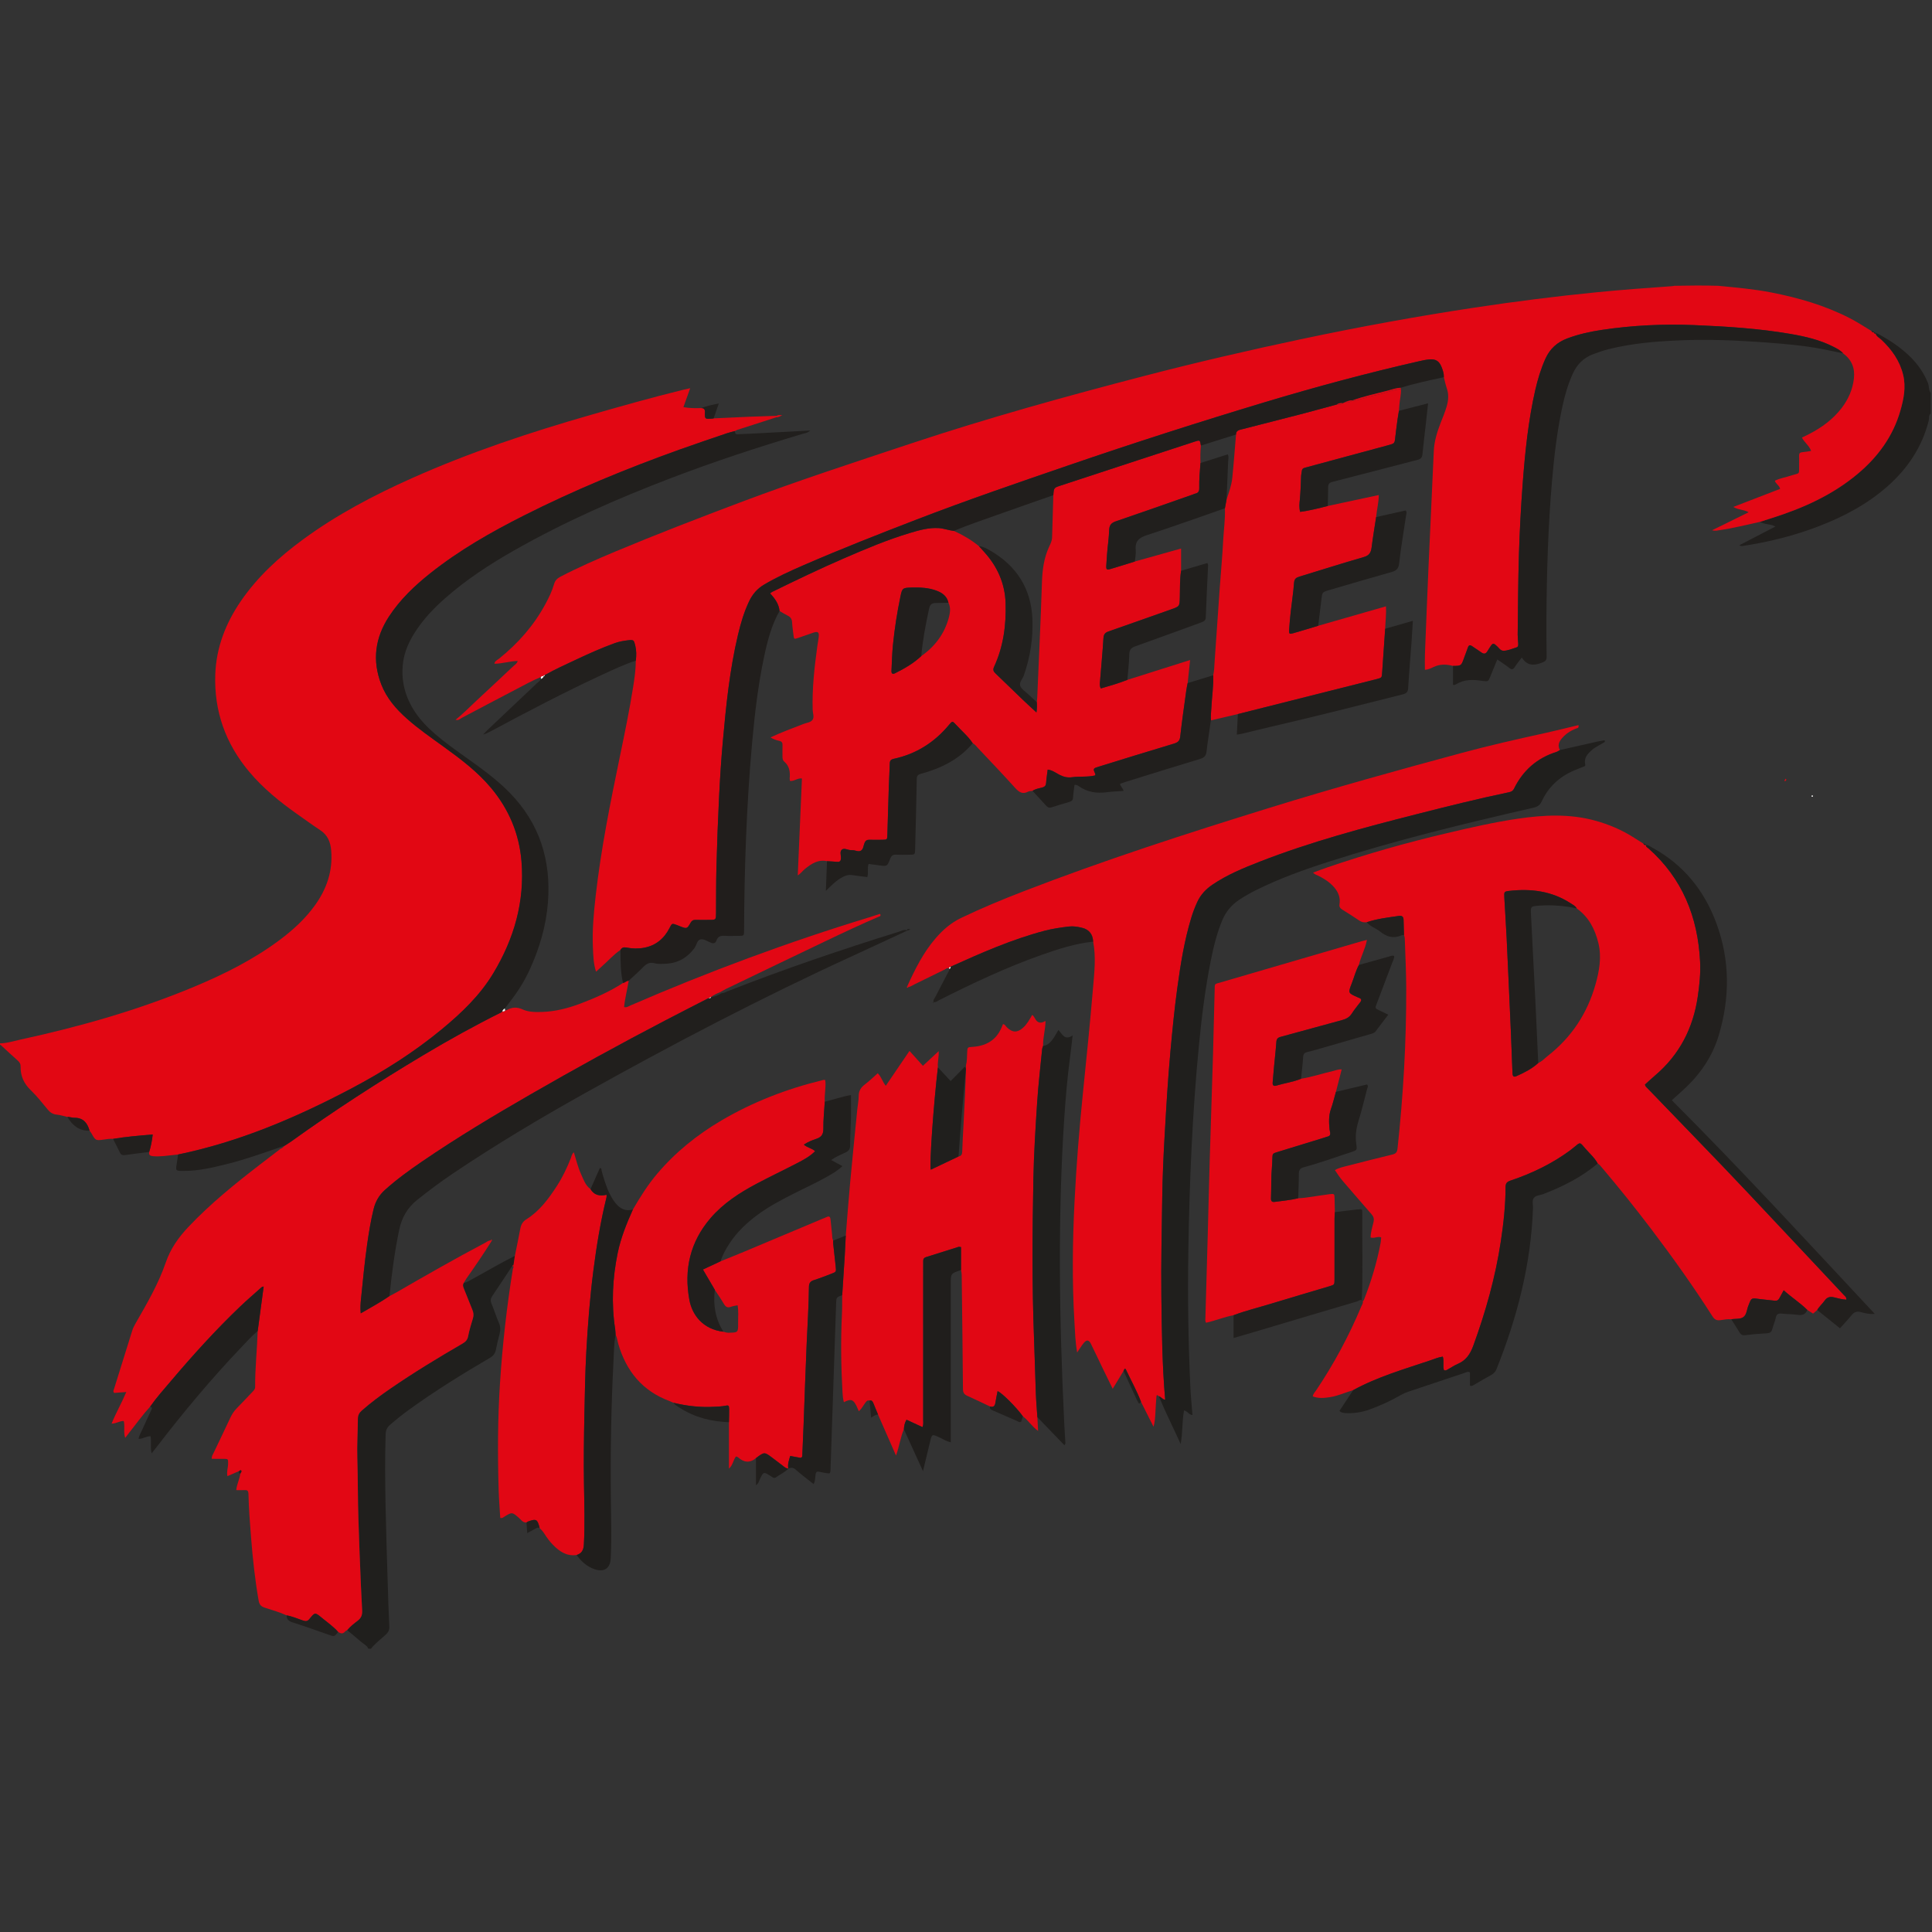 <?xml version="1.0" encoding="UTF-8" standalone="no"?>
<!DOCTYPE svg PUBLIC "-//W3C//DTD SVG 1.1//EN" "http://www.w3.org/Graphics/SVG/1.1/DTD/svg11.dtd">
<svg width="100%" height="100%" viewBox="0 0 750 750" version="1.1" xmlns="http://www.w3.org/2000/svg" xmlns:xlink="http://www.w3.org/1999/xlink" xml:space="preserve" xmlns:serif="http://www.serif.com/" style="fill-rule:evenodd;clip-rule:evenodd;stroke-linejoin:round;stroke-miterlimit:2;">
    <rect x="0" y="0" width="750" height="750" fill="#333333" stroke="none"/>
    <g id="Layer-1" serif:id="Layer 1">
        <g transform="matrix(1,0,0,1,-0.5,194.724)">
            <path d="M0,210.323C2.943,210.359 5.724,209.434 8.547,208.82C31.594,203.807 54.218,197.384 76.013,188.269C87.714,183.376 99.009,177.704 109.21,170.063C114.301,166.249 118.957,161.982 122.703,156.798C127.296,150.443 129.719,143.47 129.076,135.509C128.804,132.131 127.702,129.442 124.785,127.525C121.723,125.514 118.765,123.346 115.77,121.236C109.006,116.472 102.63,111.273 97.275,104.909C88.09,93.992 83.583,81.416 84.07,67.151C84.43,56.614 88.128,47.169 94.053,38.544C100.55,29.087 108.895,21.48 118.08,14.734C131.233,5.074 145.584,-2.473 160.438,-9.108C182.897,-19.138 206.174,-26.874 229.787,-33.647C241.701,-37.065 253.625,-40.447 265.667,-43.397C266.455,-43.59 267.25,-43.757 268.43,-44.023C267.504,-41.432 266.685,-39.142 265.801,-36.672C268.233,-36.237 270.454,-36.242 272.678,-36.309C273.875,-36.335 274.237,-35.671 274.155,-34.578C273.94,-31.684 274.62,-32.153 276.812,-32.204C277.057,-32.209 277.299,-32.276 277.542,-32.314C282.156,-32.526 286.769,-32.756 291.384,-32.946C294.918,-33.092 298.454,-33.189 301.989,-33.308C301.993,-33.13 301.996,-32.951 301.999,-32.772C297.363,-31.275 292.729,-29.772 288.089,-28.289C287.301,-28.037 286.496,-27.845 285.794,-27.383C284.751,-27.1 283.689,-26.876 282.67,-26.528C276.527,-24.43 270.372,-22.365 264.261,-20.177C243.631,-12.788 223.399,-4.446 203.827,5.434C191.095,11.862 178.731,18.913 167.528,27.824C161.441,32.667 155.84,37.99 151.54,44.551C146.098,52.853 144.909,61.656 148.516,70.969C150.582,76.303 154.235,80.501 158.45,84.248C162.941,88.24 167.88,91.65 172.739,95.163C179.361,99.95 185.875,104.859 191.163,111.188C198.048,119.427 202.05,128.924 202.938,139.568C204.25,155.292 200.043,169.76 191.967,183.15C186.823,191.677 179.703,198.469 172.102,204.76C161.148,213.824 149.171,221.364 136.619,227.974C115.333,239.184 93.331,248.563 69.631,253.452C69.139,253.507 68.647,253.563 68.154,253.615C65.43,253.899 62.716,254.346 59.957,254.11C58.92,254.021 58.16,253.732 58.416,252.463C59.062,250.346 59.507,248.194 59.785,245.694C54.5,246.11 49.424,246.554 44.383,247.38C43.22,247.283 42.081,247.47 40.934,247.634C37.616,248.104 37.618,248.087 35.989,245.221C35.787,244.866 35.513,244.552 35.273,244.218C34.419,241.211 32.823,239.143 29.325,239.198C28.455,239.212 27.572,238.795 26.654,238.87C25.28,238.56 23.919,238.11 22.528,237.978C20.988,237.832 19.955,237.125 19.001,235.971C16.883,233.413 14.823,230.77 12.434,228.481C9.739,225.898 8.428,222.916 8.496,219.253C8.512,218.362 8.179,217.697 7.501,217.094C5.267,215.107 3.078,213.071 0.883,211.04C0.608,210.786 0.344,210.693 0,210.823L0,210.323Z" style="fill:rgb(226,7,19);fill-rule:nonzero;"/>
        </g>
        <g transform="matrix(1,0,0,1,143,487.534)">
            <path d="M0,152.513C-0.534,151.228 -1.817,150.715 -2.769,149.87C-4.55,148.292 -6.412,146.804 -8.238,145.28C-7.07,143.85 -5.607,142.713 -4.162,141.621C-2.713,140.527 -2.317,139.292 -2.418,137.569C-2.599,134.495 -2.73,131.418 -2.875,128.343C-3.276,119.781 -3.554,111.212 -3.852,102.645C-4.132,94.574 -4.033,86.496 -4.294,78.423C-4.458,73.356 -4.092,68.274 -4.069,63.198C-4.062,61.798 -3.53,60.886 -2.524,60.001C0.984,56.913 4.727,54.139 8.571,51.497C17.634,45.267 27.02,39.551 36.534,34.046C37.688,33.379 38.434,32.656 38.714,31.259C39.186,28.9 39.854,26.571 40.583,24.275C40.966,23.07 40.833,22.027 40.373,20.909C39.261,18.218 38.215,15.499 37.115,12.802C36.792,12.012 36.488,11.256 37.056,10.46C38.307,10.301 39.305,9.564 40.369,8.989C45.877,6.007 51.25,2.777 56.871,0C56.704,1.145 56.537,2.289 56.37,3.434C56.21,3.579 56.05,3.724 55.89,3.869C53.313,7.751 50.761,11.651 48.141,15.503C47.466,16.496 47.312,17.355 47.79,18.499C48.814,20.953 49.6,23.508 50.653,25.948C51.286,27.41 51.34,28.779 50.943,30.276C50.41,32.284 49.903,34.304 49.525,36.346C49.248,37.847 48.536,38.79 47.185,39.581C36.481,45.847 25.937,52.37 15.878,59.643C13.313,61.496 10.848,63.478 8.452,65.549C7.305,66.54 6.758,67.615 6.707,69.187C6.402,78.429 6.504,87.67 6.678,96.909C6.867,106.896 7.208,116.88 7.506,126.865C7.675,132.523 7.838,138.182 8.127,143.835C8.2,145.248 7.728,146.138 6.741,147.049C4.801,148.84 2.628,150.394 1,152.513L0,152.513Z" style="fill:rgb(32,31,29);fill-rule:nonzero;"/>
        </g>
        <g transform="matrix(1,0,0,1,749.5,180.734)">
            <path d="M0,-20.187C-0.902,-19.462 -0.532,-18.354 -0.763,-17.444C-3.343,-7.255 -8.886,1.059 -16.672,7.965C-24.494,14.904 -33.562,19.727 -43.25,23.476C-52.906,27.213 -62.892,29.687 -73.116,31.232C-73.439,31.282 -73.777,31.239 -74.277,30.921C-69.705,28.549 -65.132,26.177 -60.278,23.659C-62.329,22.553 -64.527,22.962 -66.221,21.836C-64.64,21.329 -63.059,20.818 -61.475,20.315C-49.475,16.509 -38.132,11.409 -28.386,3.25C-20.545,-3.316 -14.689,-11.272 -11.81,-21.202C-10.481,-25.781 -9.546,-30.411 -10.7,-35.213C-12.015,-40.685 -15.135,-45.004 -19.134,-48.806C-19.951,-49.583 -21.106,-50.067 -21.451,-51.291C-21.111,-51.469 -20.814,-51.309 -20.527,-51.157C-15.826,-48.664 -11.433,-45.734 -7.665,-41.943C-4.836,-39.097 -2.617,-35.845 -1.091,-32.106C-0.568,-30.825 -0.855,-29.352 0,-28.187L0,-20.187Z" style="fill:rgb(33,31,29);fill-rule:nonzero;"/>
        </g>
        <g transform="matrix(1,0,0,1,649.998,377.058)">
            <path d="M0,-266.113C5.668,-266.229 11.336,-266.274 17.004,-266.113C23.938,-265.435 30.882,-264.842 37.734,-263.499C48.278,-261.433 58.521,-258.459 68.121,-253.521C70.996,-252.042 73.697,-250.273 76.457,-248.6C76.706,-248.203 77.048,-247.976 77.532,-248.008L77.493,-248.037C77.499,-247.658 77.711,-247.517 78.065,-247.544L78.051,-247.616C78.396,-246.391 79.551,-245.907 80.368,-245.13C84.367,-241.328 87.487,-237.009 88.802,-231.537C89.956,-226.735 89.021,-222.105 87.692,-217.526C84.813,-207.596 78.957,-199.64 71.116,-193.075C61.37,-184.915 50.027,-179.815 38.027,-176.009C36.443,-175.507 34.862,-174.996 33.281,-174.488C28.082,-173.372 22.933,-172.009 17.655,-171.269C16.771,-171.145 15.901,-170.857 14.627,-171.213C19.478,-173.598 24.061,-175.852 28.84,-178.203C26.899,-179.33 24.756,-179.072 22.889,-180.271C29.026,-182.641 34.983,-184.941 41.032,-187.276C40.785,-188.648 39.344,-189.154 39.001,-190.455C41.02,-191.418 43.25,-191.767 45.364,-192.464C48.848,-193.611 48.369,-192.548 48.418,-196.621C48.432,-197.787 48.452,-198.954 48.411,-200.118C48.379,-201.046 48.739,-201.459 49.692,-201.523C50.764,-201.596 51.824,-201.822 53.07,-202.009C52.336,-204.094 50.474,-205.271 49.517,-207.179C50.564,-207.698 51.523,-208.154 52.465,-208.644C57.241,-211.132 61.517,-214.256 64.842,-218.552C67.493,-221.977 69.199,-225.8 69.691,-230.142C70.154,-234.217 68.785,-237.468 65.473,-239.894C64.486,-241.085 63.119,-241.73 61.792,-242.414C56.471,-245.155 50.706,-246.461 44.872,-247.46C32.626,-249.557 20.24,-250.326 7.857,-250.847C-4.218,-251.355 -16.283,-250.775 -28.259,-248.978C-32.787,-248.298 -37.246,-247.307 -41.559,-245.693C-45.516,-244.211 -48.358,-241.637 -50.088,-237.762C-51.828,-233.866 -53.057,-229.817 -54.003,-225.671C-56.734,-213.713 -57.963,-201.543 -58.89,-189.349C-59.583,-180.221 -60.059,-171.07 -60.348,-161.92C-60.678,-151.516 -60.699,-141.101 -60.832,-130.691C-60.846,-129.614 -60.699,-128.535 -60.641,-127.456C-60.604,-126.788 -60.503,-125.98 -61.293,-125.74C-62.958,-125.235 -64.585,-124.454 -66.344,-124.433C-67.629,-124.418 -68.198,-125.727 -69.109,-126.412C-69.242,-126.512 -69.359,-126.633 -69.481,-126.746C-70.113,-127.336 -70.656,-127.241 -71.118,-126.535C-71.62,-125.768 -72.14,-125.012 -72.612,-124.228C-73.204,-123.244 -73.909,-123.055 -74.872,-123.738C-76.095,-124.606 -77.349,-125.428 -78.593,-126.266C-79.292,-126.737 -79.814,-126.661 -80.124,-125.795C-80.628,-124.384 -81.172,-122.987 -81.677,-121.577C-82.755,-118.572 -82.749,-118.57 -85.959,-118.549C-88.511,-119.231 -91.002,-119.314 -93.48,-118.133C-94.5,-117.647 -95.558,-117.104 -96.852,-117.034C-96.852,-119.067 -96.917,-121.031 -96.841,-122.991C-96.396,-134.38 -95.943,-145.769 -95.444,-157.155C-94.789,-172.117 -94.102,-187.077 -93.398,-202.036C-93.226,-205.731 -92.149,-209.229 -90.834,-212.659C-89.972,-214.908 -89.01,-217.118 -88.354,-219.446C-87.705,-221.742 -87.556,-223.998 -88.35,-226.306C-88.834,-227.711 -89.122,-229.184 -89.498,-230.627C-89.44,-231.992 -89.879,-233.264 -90.354,-234.5C-91.27,-236.885 -92.638,-237.756 -95.172,-237.53C-96.491,-237.413 -97.803,-237.128 -99.099,-236.832C-119.222,-232.249 -139.143,-226.898 -158.904,-220.951C-184.488,-213.251 -209.923,-205.086 -235.194,-196.416C-254.953,-189.636 -274.718,-182.869 -294.214,-175.355C-308.895,-169.696 -323.544,-163.956 -337.977,-157.684C-343.246,-155.394 -348.474,-153.023 -353.431,-150.079C-356.052,-148.523 -357.87,-146.385 -359.165,-143.685C-361.158,-139.53 -362.438,-135.141 -363.498,-130.684C-366.742,-117.046 -368.145,-103.137 -369.398,-89.218C-370.047,-82.009 -370.505,-74.779 -370.863,-67.549C-371.308,-58.568 -371.625,-49.58 -371.874,-40.592C-372.039,-34.597 -371.99,-28.595 -372.037,-22.597C-372.057,-19.968 -372.057,-19.964 -374.585,-19.952C-376.418,-19.944 -378.252,-19.919 -380.084,-19.962C-380.94,-19.981 -381.439,-19.649 -381.868,-18.91C-383.319,-16.408 -383.346,-16.424 -386.118,-17.52C-386.505,-17.674 -386.888,-17.837 -387.279,-17.98C-389.126,-18.656 -389.143,-18.663 -390.041,-16.888C-392.121,-12.776 -395.312,-10.04 -399.883,-9.158C-402.181,-8.715 -404.539,-8.774 -406.842,-9.225C-407.903,-9.433 -408.626,-9.195 -409.152,-8.28C-411.858,-6.462 -413.977,-3.978 -416.419,-1.859C-417.099,-1.27 -417.745,-0.642 -418.616,0.161C-419.647,-3.046 -419.685,-6.093 -419.827,-9.095C-420.146,-15.844 -419.518,-22.561 -418.76,-29.256C-416.69,-47.527 -413.05,-65.536 -409.331,-83.518C-407.496,-92.387 -405.662,-101.25 -404.239,-110.193C-403.692,-113.635 -403.193,-117.092 -403.177,-120.593C-402.931,-122.58 -402.918,-124.556 -403.404,-126.518C-403.918,-128.597 -404.031,-128.737 -406.053,-128.518C-407.86,-128.322 -409.644,-128.006 -411.377,-127.38C-416.451,-125.548 -421.362,-123.336 -426.238,-121.051C-430.361,-119.119 -434.517,-117.246 -438.486,-114.999C-438.757,-114.919 -439.078,-114.89 -439.021,-114.475L-438.963,-114.526C-439.418,-114.738 -439.757,-114.542 -440.058,-114.214C-443.385,-112.883 -446.496,-111.107 -449.668,-109.466C-456.687,-105.834 -463.653,-102.098 -470.652,-98.426C-471.419,-98.025 -472.095,-97.193 -473.141,-97.696L-473.178,-97.643C-470.28,-99.893 -467.756,-102.555 -465.07,-105.037C-460.236,-109.502 -455.44,-114.008 -450.648,-118.516C-450.072,-119.058 -449.277,-119.452 -449.047,-120.475C-452.116,-120.392 -454.99,-119.42 -458.075,-119.401C-457.901,-120.524 -456.926,-120.834 -456.276,-121.356C-448.913,-127.263 -442.782,-134.209 -438.282,-142.542C-436.935,-145.035 -435.689,-147.584 -434.913,-150.314C-434.513,-151.718 -433.693,-152.534 -432.429,-153.191C-425.48,-156.801 -418.316,-159.94 -411.102,-162.961C-395.061,-169.678 -378.833,-175.917 -362.562,-182.055C-340.684,-190.308 -318.458,-197.548 -296.279,-204.917C-266.587,-214.782 -236.448,-223.137 -206.177,-231.016C-185.725,-236.339 -165.142,-241.109 -144.466,-245.483C-122.318,-250.168 -100.063,-254.244 -77.679,-257.628C-61.873,-260.018 -46.023,-262.036 -30.114,-263.607C-20.333,-264.572 -10.535,-265.285 -0.733,-265.98C-0.487,-265.997 -0.244,-266.068 0,-266.113" style="fill:rgb(226,7,20);fill-rule:nonzero;"/>
        </g>
        <g transform="matrix(1,0,0,1,597.149,446.152)">
            <path d="M0,-33.495C1.488,-34.128 2.537,-35.348 3.772,-36.317C12.907,-43.485 19.006,-52.709 22.175,-63.84C23.686,-69.146 24.687,-74.555 23.334,-80.083C22.016,-85.471 19.596,-90.191 14.932,-93.495C14.463,-94.456 13.51,-94.881 12.692,-95.418C5.382,-100.225 -2.724,-101.27 -11.211,-100.31C-13.242,-100.08 -13.286,-99.963 -13.172,-97.776C-12.896,-92.465 -12.514,-87.16 -12.262,-81.848C-11.686,-69.726 -11.153,-57.602 -10.623,-45.478C-10.401,-40.413 -10.228,-35.345 -10.031,-30.277C-10.019,-29.945 -10.006,-29.612 -9.976,-29.281C-9.888,-28.321 -9.489,-27.943 -8.497,-28.383C-5.447,-29.73 -2.492,-31.225 0,-33.495M74.92,66.002C73.492,65.815 72.099,66.155 70.703,66.331C69.333,66.505 68.478,66.175 67.664,64.901C60.233,53.258 52.224,42.017 43.884,31.01C37.754,22.919 31.405,15.004 24.843,7.261C24.308,6.63 23.822,5.945 23.081,5.522C21.876,3.293 19.956,1.644 18.328,-0.231C16.036,-2.87 16.485,-2.939 13.732,-0.664C13.283,-0.293 12.834,0.08 12.366,0.426C5.334,5.609 -2.442,9.345 -10.688,12.12C-12.085,12.591 -12.691,13.126 -12.692,14.7C-12.698,21.782 -13.479,28.803 -14.537,35.804C-16.635,49.678 -20.417,63.087 -25.22,76.251C-26.399,79.486 -28.039,81.968 -31.271,83.328C-32.567,83.873 -33.736,84.712 -34.983,85.378C-35.468,85.637 -35.947,86.099 -36.645,85.672C-37.098,84.049 -36.493,82.264 -37.057,80.485C-38.812,80.719 -40.327,81.408 -41.877,81.929C-52.038,85.348 -62.375,88.316 -71.854,93.504C-74.807,94.359 -77.617,95.7 -80.674,96.192C-82.964,96.561 -85.273,96.803 -87.53,95.936C-87.407,94.903 -86.742,94.34 -86.288,93.665C-79.338,83.349 -73.489,72.439 -68.677,60.973C-68.398,60.309 -67.875,59.673 -68.141,58.858L-68.188,58.905C-67.917,58.876 -67.763,58.714 -67.667,58.467C-64.859,51.247 -62.59,43.869 -61.183,36.24C-61.064,35.596 -61.052,34.932 -60.981,34.193C-62.341,33.654 -63.606,34.718 -65.08,34.244C-65.08,32.235 -64.413,30.273 -63.962,28.311C-63.659,26.998 -63.905,26.142 -64.756,25.175C-68.439,20.988 -72.055,16.741 -75.702,12.524C-76.893,11.148 -77.929,9.671 -78.943,8.072C-77.323,7.149 -75.687,6.834 -74.091,6.426C-68.294,4.942 -62.501,3.439 -56.682,2.05C-55.331,1.728 -54.792,1.192 -54.639,-0.232C-52.398,-21.016 -51.176,-41.855 -51.255,-62.761C-51.278,-68.75 -51.584,-74.738 -51.773,-80.726C-51.8,-81.554 -51.801,-82.394 -52.123,-83.183C-52.178,-85.165 -52.226,-87.147 -52.288,-89.129C-52.323,-90.25 -52.854,-90.775 -54.028,-90.604C-58.263,-89.991 -62.523,-89.514 -66.607,-88.136C-67.62,-88.017 -68.525,-88.135 -69.431,-88.76C-71.552,-90.224 -73.751,-91.577 -75.934,-92.952C-76.748,-93.465 -77.352,-93.971 -77.169,-95.124C-76.626,-98.54 -78.289,-101.05 -80.713,-103.185C-82.095,-104.403 -83.677,-105.321 -85.316,-106.151C-85.972,-106.483 -86.732,-106.647 -87.424,-107.407C-85.486,-108.114 -83.68,-108.808 -81.85,-109.434C-66.581,-114.662 -51.077,-119.05 -35.364,-122.745C-26.215,-124.897 -17.063,-126.996 -7.761,-128.353C2.182,-129.804 12.108,-130.298 21.957,-127.619C27.373,-126.146 32.475,-123.973 37.204,-120.94C38.389,-120.181 39.585,-119.439 40.776,-118.69C41.014,-118.244 41.35,-117.989 41.883,-118.109L41.851,-118.135C41.71,-117.376 42.379,-117.17 42.786,-116.809C55.976,-105.126 61.967,-90.153 62.826,-72.858C63.054,-68.271 62.583,-63.719 61.91,-59.177C60.106,-47.003 54.838,-36.73 45.403,-28.696C44.021,-27.517 42.692,-26.276 41.405,-25.124C41.575,-24.33 42.098,-24.01 42.492,-23.6C48.734,-17.123 54.969,-10.637 61.234,-4.182C74.812,9.808 88.135,24.036 101.47,38.254C107.168,44.33 112.87,50.402 118.562,56.485C119.038,56.995 119.726,57.419 119.595,58.395C117.982,58.275 116.456,57.899 114.937,57.505C113.444,57.118 112.22,57.277 111.229,58.68C110.323,59.964 109.087,61.004 108.293,62.39C107.76,62.853 107.227,63.316 106.686,63.784C105.906,63.29 105.18,62.828 104.453,62.367C101.65,59.594 98.312,57.492 95.281,54.73C94.642,55.902 94.12,56.834 93.624,57.778C93.238,58.512 92.712,58.888 91.831,58.78C89.779,58.53 87.715,58.382 85.667,58.105C82.731,57.708 82.735,57.675 81.715,60.35C81.685,60.427 81.652,60.503 81.619,60.579C80.961,62.092 80.953,64.093 79.709,65.077C78.475,66.053 76.534,65.688 74.92,66.002" style="fill:rgb(226,7,20);fill-rule:nonzero;"/>
        </g>
        <g transform="matrix(1,0,0,1,180.056,491.176)">
            <path d="M0,6.818C-0.568,7.614 -0.264,8.37 0.059,9.16C1.159,11.857 2.205,14.576 3.316,17.267C3.777,18.384 3.91,19.427 3.527,20.632C2.797,22.928 2.129,25.257 1.658,27.617C1.378,29.013 0.631,29.737 -0.522,30.404C-10.037,35.909 -19.422,41.625 -28.485,47.855C-32.33,50.497 -36.072,53.271 -39.58,56.359C-40.586,57.244 -41.119,58.156 -41.125,59.555C-41.148,64.631 -41.514,69.714 -41.35,74.781C-41.089,82.854 -41.188,90.931 -40.908,99.003C-40.61,107.57 -40.333,116.138 -39.931,124.701C-39.787,127.776 -39.655,130.853 -39.475,133.926C-39.374,135.65 -39.769,136.884 -41.218,137.979C-42.664,139.071 -44.126,140.208 -45.294,141.637C-45.563,141.812 -45.895,141.936 -46.087,142.173C-46.946,143.232 -47.854,142.955 -48.798,142.339C-50.652,140.204 -52.996,138.631 -55.146,136.839C-57.731,134.685 -57.826,134.671 -59.898,137.276C-60.688,138.269 -61.363,138.277 -62.428,137.915C-64.531,137.199 -66.577,136.285 -68.789,135.912C-71.512,134.645 -74.409,133.861 -77.249,132.931C-78.671,132.466 -79.364,131.801 -79.64,130.236C-81.075,122.107 -81.938,113.917 -82.592,105.698C-83.04,100.052 -83.48,94.405 -83.607,88.741C-83.63,87.699 -83.926,87.208 -85.034,87.276C-86.104,87.342 -87.183,87.291 -88.344,87.291C-88.115,84.95 -87.028,83.004 -86.751,80.863C-86.593,80.463 -86.078,80.084 -86.457,79.64C-86.694,79.362 -86.972,79.807 -87.242,79.899C-88.685,80.525 -90.127,81.151 -91.769,81.864C-92.15,80.127 -91.497,78.552 -91.503,76.965C-91.509,75.189 -91.446,75.17 -93.194,75.139C-94.745,75.112 -96.297,75.133 -97.86,75.133C-97.921,74.07 -97.436,73.472 -97.126,72.823C-94.951,68.242 -92.731,63.681 -90.591,59.085C-89.948,57.703 -89.129,56.506 -88.059,55.424C-86.011,53.355 -84.039,51.212 -82.02,49.113C-81.495,48.568 -81,48.069 -81.007,47.212C-81.058,39.966 -80.246,32.76 -80.019,25.527C-79.247,19.784 -78.475,14.041 -77.699,8.271C-78.332,8.241 -78.658,8.654 -79.016,8.975C-81.618,11.304 -84.27,13.582 -86.794,15.992C-96.311,25.074 -105.126,34.817 -113.625,44.845C-116.417,48.139 -119.308,51.358 -121.785,54.91C-124.513,57.834 -126.814,61.102 -129.299,64.222C-129.966,65.06 -130.614,65.914 -131.455,66.997C-132.232,64.695 -131.442,62.526 -132.031,60.461C-133.601,60.386 -134.867,61.458 -136.746,61.474C-135.036,57.276 -132.852,53.523 -131.03,49.2C-132.855,49.339 -134.305,49.449 -135.707,49.556C-136.297,48.964 -135.919,48.43 -135.755,47.907C-133.399,40.371 -131.022,32.84 -128.698,25.295C-128.373,24.24 -127.859,23.31 -127.322,22.375C-122.978,14.794 -118.542,7.207 -115.712,-1.064C-113.836,-6.543 -110.684,-10.911 -106.829,-14.978C-98.325,-23.952 -88.75,-31.694 -78.983,-39.215C-76.348,-41.245 -73.704,-43.263 -71.064,-45.286C-70.346,-45.456 -69.976,-46.101 -69.421,-46.493C-68.585,-47.037 -67.727,-47.549 -66.917,-48.131C-50.361,-60.025 -33.262,-71.088 -15.766,-81.543C-5.841,-87.473 4.267,-93.07 14.616,-98.225C14.733,-98.37 14.85,-98.515 14.967,-98.66L14.921,-98.608C15.341,-98.446 15.694,-98.582 16.017,-98.855C16.254,-98.931 16.512,-98.97 16.726,-99.089C18.721,-100.195 20.6,-100.33 22.819,-99.321C25.162,-98.255 27.826,-98.254 30.429,-98.342C35.563,-98.517 40.453,-99.768 45.224,-101.575C50.986,-103.755 56.616,-106.211 61.795,-109.598C62.605,-109.691 63.144,-110.493 64.008,-110.445C63.452,-107.034 62.554,-103.676 62.214,-100.222C63.28,-99.97 63.965,-100.547 64.694,-100.863C94.934,-113.956 125.771,-125.429 157.294,-135.046C158.721,-135.481 160.135,-135.957 161.555,-136.414C161.776,-136.16 161.815,-135.88 161.673,-135.575C154.433,-132.479 147.313,-129.119 140.208,-125.732C127.406,-119.63 114.636,-113.462 101.858,-107.312C101.039,-106.917 100.264,-106.434 99.468,-105.992C98.201,-105.516 97.001,-104.913 95.91,-104.105L95.979,-104.147C95.644,-103.984 95.308,-103.82 94.972,-103.657C94.896,-103.588 94.807,-103.545 94.707,-103.528L94.797,-103.59C89.326,-100.776 83.84,-97.987 78.384,-95.14C60.676,-85.904 43.174,-76.287 25.871,-66.315C11.593,-58.086 -2.539,-49.615 -16.155,-40.316C-21.173,-36.889 -26.088,-33.325 -30.621,-29.252C-32.873,-27.228 -34.288,-24.783 -35.008,-21.868C-36.145,-17.262 -36.893,-12.588 -37.558,-7.897C-38.55,-0.901 -39.194,6.135 -39.918,13.162C-40.092,14.846 -40.234,16.555 -40.021,18.664C-36.029,16.343 -32.33,14.334 -28.849,11.945C-27.968,11.484 -27.068,11.056 -26.209,10.559C-14.846,3.974 -3.442,-2.539 8.172,-8.674C8.893,-9.056 9.538,-9.643 10.425,-9.651C10.519,-9.538 10.623,-9.439 10.738,-9.35C7.647,-4.398 4.343,0.412 0.983,5.182C0.609,5.714 0.341,6.282 0,6.818" style="fill:rgb(226,7,20);fill-rule:nonzero;"/>
        </g>
        <g transform="matrix(1,0,0,1,368.188,276.589)">
            <path d="M0,-42.598C-0.53,-45.064 -2.269,-46.37 -4.463,-47.227C-7.717,-48.498 -11.124,-48.594 -14.55,-48.498C-17.768,-48.408 -17.974,-48.214 -18.622,-45.108C-19.932,-38.834 -20.918,-32.506 -21.557,-26.133C-21.889,-22.824 -21.946,-19.487 -22.119,-16.162C-22.172,-15.13 -21.708,-14.744 -20.752,-15.221C-17.095,-17.048 -13.559,-19.064 -10.558,-21.896C-5.193,-25.658 -1.479,-30.623 0.184,-36.988C0.66,-38.815 0.929,-40.758 0,-42.598M32.638,30.416C32.067,30.511 31.427,30.47 30.94,30.725C28.752,31.873 27.389,30.937 25.891,29.274C21.161,24.029 16.271,18.928 11.433,13.783C10.812,13.123 10.287,12.347 9.429,11.941C7.635,9.206 5.096,7.142 2.932,4.742C1.573,3.234 1.496,3.26 0.219,4.798C-5.445,11.617 -12.534,16.119 -21.231,17.983C-22.313,18.215 -22.757,18.677 -22.782,19.806C-22.848,22.795 -23.052,25.781 -23.15,28.77C-23.354,34.999 -23.518,41.229 -23.713,47.459C-23.773,49.368 -23.795,49.385 -25.677,49.415C-27.339,49.442 -29.004,49.462 -30.665,49.407C-31.625,49.376 -32.183,49.723 -32.566,50.619C-33.016,51.67 -32.997,53.112 -34.047,53.674C-35.068,54.221 -36.289,53.351 -37.453,53.454C-37.616,53.468 -37.784,53.425 -37.95,53.423C-39.102,53.406 -40.405,52.507 -41.331,53.209C-42.301,53.945 -41.689,55.395 -41.731,56.524C-41.769,57.555 -42.058,58.08 -43.179,57.977C-44.498,57.855 -45.824,57.807 -47.146,57.727C-50.612,56.957 -53.223,58.733 -55.701,60.716C-56.63,61.461 -57.309,62.519 -58.499,63.225C-57.96,50.728 -57.421,38.231 -56.876,25.607C-58.579,25.395 -59.87,26.749 -61.513,26.566C-61.56,26.204 -61.663,25.883 -61.632,25.576C-61.384,23.073 -61.729,20.783 -63.775,19.027C-64.398,18.492 -64.436,17.723 -64.43,16.956C-64.419,15.541 -64.47,14.124 -64.414,12.711C-64.374,11.708 -64.727,11.197 -65.748,10.99C-66.881,10.76 -67.979,10.352 -69.081,9.679C-64.89,7.659 -60.573,6.167 -56.34,4.474C-55.111,3.983 -53.513,3.891 -52.767,2.857C-52.007,1.805 -52.673,0.288 -52.711,-1.017C-52.953,-9.287 -52.038,-17.467 -50.921,-25.635C-50.752,-26.87 -50.498,-28.095 -50.362,-29.334C-50.161,-31.173 -50.678,-31.586 -52.422,-31.002C-54.393,-30.343 -56.341,-29.619 -58.311,-28.959C-59.949,-28.41 -59.964,-28.431 -60.155,-30.034C-60.353,-31.685 -60.61,-33.335 -60.698,-34.993C-60.762,-36.211 -61.23,-37.009 -62.317,-37.554C-63.428,-38.112 -64.485,-38.78 -65.566,-39.398C-65.853,-42.148 -67.373,-44.281 -69.236,-46.225C-68.864,-46.509 -68.686,-46.696 -68.468,-46.803C-59.271,-51.306 -50.042,-55.744 -40.642,-59.815C-32.238,-63.454 -23.809,-67.037 -15.019,-69.669C-11.352,-70.767 -7.678,-71.829 -3.76,-71.581C-1.743,-71.453 0.13,-70.693 2.118,-70.493C5.609,-68.919 8.886,-66.992 11.854,-64.56C12.574,-63.761 13.294,-62.962 14.014,-62.162C19.036,-56.582 21.931,-50.02 22.178,-42.55C22.461,-34.017 21.354,-25.63 17.723,-17.765C17.198,-16.628 17.421,-15.97 18.253,-15.178C21.806,-11.796 25.301,-8.355 28.84,-4.96C30.495,-3.371 32.202,-1.838 34.161,-0.025C34.401,-1.617 34.378,-2.823 34.291,-4.035C34.351,-4.613 34.439,-5.19 34.464,-5.769C35.094,-20.631 35.808,-35.491 36.289,-50.358C36.447,-55.237 37.012,-59.925 39.101,-64.382C39.62,-65.492 40.188,-66.641 40.228,-67.92C40.397,-73.401 40.555,-78.883 40.716,-84.365C40.915,-87.223 40.913,-87.229 43.549,-88.095C53.562,-91.384 63.575,-94.67 73.589,-97.955C80.923,-100.36 88.254,-102.77 95.594,-105.156C97.646,-105.823 97.658,-105.787 98.003,-103.626C97.763,-101.368 97.742,-99.104 97.836,-96.837C97.563,-93.606 97.295,-90.371 97.361,-87.126C97.385,-85.944 97.023,-85.21 95.818,-84.972C95.497,-84.909 95.197,-84.739 94.883,-84.629C84.921,-81.141 74.974,-77.61 64.98,-74.213C63.317,-73.648 62.52,-72.821 62.416,-71.115C62.315,-69.458 62.232,-67.802 62.031,-66.145C61.661,-63.095 61.455,-60.022 61.268,-56.954C61.18,-55.518 61.476,-55.285 62.835,-55.682C66.021,-56.613 69.184,-57.628 72.355,-58.61C78.266,-60.268 84.176,-61.927 90.308,-63.648L90.308,-55.023C89.794,-51.641 89.896,-48.23 89.821,-44.828C89.741,-41.191 89.752,-41.196 86.402,-40.014C78.343,-37.169 70.293,-34.293 62.217,-31.495C60.874,-31.03 60.27,-30.425 60.176,-28.895C59.836,-23.349 59.286,-17.816 58.857,-12.275C58.789,-11.389 58.559,-10.46 59.148,-9.328C62.587,-10.326 66.066,-11.336 69.453,-12.662C77.492,-15.204 85.532,-17.747 93.811,-20.366C93.471,-17.161 93.166,-14.287 92.861,-11.415C92.689,-10.516 92.477,-9.624 92.354,-8.719C91.533,-2.707 90.642,3.298 89.98,9.328C89.787,11.085 89.016,11.639 87.484,12.098C77.764,15.011 68.073,18.023 58.377,21.014C56.071,21.725 56.081,21.744 57.029,23.957C57.076,24.064 56.968,24.238 56.917,24.438C53.997,25.152 50.962,24.72 48.012,25.129C46.155,25.386 44.632,24.982 43.026,24.147C41.602,23.406 40.262,22.36 38.526,22.173C38.306,23.95 38.024,25.591 37.922,27.244C37.854,28.33 37.47,28.842 36.384,29.122C35.113,29.45 33.771,29.658 32.638,30.416" style="fill:rgb(225,7,20);fill-rule:nonzero;"/>
        </g>
        <g transform="matrix(1,0,0,1,449.864,293.328)">
            <path d="M0,248.697C-0.344,248.477 -0.833,247.772 -0.933,248.799C-1.127,250.786 -1.216,252.784 -1.324,254.779C-1.426,256.666 -1.496,258.553 -2.063,260.534C-3.676,257.331 -5.289,254.128 -6.902,250.926C-8.505,246.635 -10.759,242.647 -12.692,238.511C-13.205,237.414 -13.492,238.399 -13.715,238.884C-15.038,241.065 -16.361,243.246 -17.914,245.804C-19.343,242.881 -20.609,240.31 -21.856,237.73C-23.377,234.584 -24.857,231.418 -26.403,228.284C-27.119,226.834 -27.988,226.675 -29.046,227.894C-29.994,228.989 -30.725,230.272 -31.713,231.707C-32.444,227.667 -32.53,223.801 -32.762,219.967C-33.704,204.317 -33.509,188.66 -32.724,173.012C-32.022,159.039 -30.905,145.094 -29.49,131.173C-28.101,117.506 -26.698,103.837 -25.548,90.148C-25.047,84.196 -24.353,78.192 -25.498,72.213C-25.642,69.379 -27.052,67.51 -29.817,66.838C-31.509,66.427 -33.25,66.141 -35.01,66.356C-38.144,66.738 -41.264,67.178 -44.328,67.985C-57.005,71.319 -68.938,76.581 -80.832,81.955C-81.054,82.194 -81.708,82.145 -81.365,82.76L-81.341,82.702C-82.021,82.162 -82.546,82.756 -83.06,83.005C-87.052,84.933 -91.024,86.905 -95.004,88.859C-95.736,89.218 -96.401,89.733 -97.244,89.841C-97.374,89.718 -97.505,89.596 -97.636,89.475C-94.631,82.879 -91.429,76.418 -86.619,70.868C-83.799,67.613 -80.688,64.894 -76.757,63.01C-68.875,59.23 -60.814,55.884 -52.672,52.733C-21.172,40.546 10.942,30.175 43.195,20.196C67.819,12.577 92.646,5.682 117.526,-1.027C128.282,-3.928 139.148,-6.402 150.034,-8.781C154.334,-9.72 158.601,-10.814 162.883,-11.837C163.021,-11.446 162.961,-11.086 162.706,-10.759C160.403,-10.027 158.382,-8.806 156.752,-7.037C155.485,-5.662 154.602,-4.097 155.687,-2.158C155.257,-1.918 154.853,-1.594 154.393,-1.449C146.829,0.934 141.356,5.735 137.881,12.829C137.465,13.677 136.874,14.024 135.985,14.209C123.932,16.721 111.989,19.713 100.06,22.742C79.493,27.963 58.997,33.442 39.184,41.16C32.816,43.64 26.504,46.242 20.809,50.104C18.278,51.819 16.23,53.976 14.942,56.776C14.038,58.742 13.254,60.757 12.621,62.832C9.891,71.775 8.433,80.975 7.166,90.206C6.047,98.365 5.258,106.56 4.504,114.762C3.506,125.622 2.882,136.503 2.255,147.384C1.79,155.443 1.435,163.516 1.316,171.589C1.129,184.323 0.83,197.056 0.981,209.798C1.141,223.192 1.293,236.58 2.459,250.059C1.362,249.907 0.877,248.933 0,248.697" style="fill:rgb(226,7,20);fill-rule:nonzero;"/>
        </g>
        <g transform="matrix(1,0,0,1,337.556,415.301)">
            <path d="M0,128.412C-0.956,128.126 -1.315,128.838 -1.769,129.438C-2.504,130.411 -3.03,131.556 -4.153,132.546C-4.511,131.739 -4.777,131.079 -5.092,130.444C-6.34,127.927 -7.281,127.634 -9.963,129.037C-10.317,127.744 -10.43,126.463 -10.502,125.171C-11.065,115.102 -11.208,105.032 -10.72,94.955C-10.599,92.463 -10.642,89.963 -10.609,87.467C-10.276,82.324 -9.932,77.182 -9.617,72.038C-9.459,69.469 -9.354,66.896 -9.224,64.325C-8.669,57.534 -8.17,50.738 -7.544,43.954C-6.659,34.355 -5.683,24.766 -4.736,15.173C-4.573,13.519 -4.211,11.87 -4.217,10.219C-4.225,8.183 -3.35,6.838 -1.779,5.65C-0.062,4.353 1.484,2.83 3.176,1.343C4.608,2.691 4.974,4.589 6.302,6.198C9.345,1.724 12.35,-2.692 15.513,-7.34C17.309,-5.342 18.946,-3.52 20.715,-1.552C22.715,-3.41 24.628,-5.188 26.843,-7.245C26.979,-4.831 26.31,-2.896 26.542,-0.938C24.899,12.886 23.207,36.449 23.765,38.774C27.385,37.051 30.961,35.349 34.538,33.645C35.624,33.457 35.953,32.82 35.981,31.724C36.068,28.414 36.286,25.107 36.453,21.799C36.848,13.951 37.305,6.106 37.436,-1.752C37.868,-3.377 37.81,-5.049 37.894,-6.706C38,-8.791 37.984,-8.775 40.01,-8.909C42.888,-9.099 45.569,-9.849 47.861,-11.71C49.793,-13.281 50.909,-15.391 51.799,-17.744C52.628,-17.644 52.856,-16.929 53.287,-16.511C55.469,-14.392 57.344,-14.325 59.621,-16.361C61.132,-17.714 62.083,-19.484 63.149,-21.321C64.081,-20.638 64.253,-19.467 65.088,-18.803C66.129,-17.975 67.102,-18.327 68.306,-18.962C68.307,-15.568 67.255,-12.473 67.375,-9.286C67.251,-8.895 67.054,-8.511 67.015,-8.111C66.344,-1.24 65.528,5.623 65.079,12.51C64.427,22.476 63.791,32.456 63.603,42.437C63.215,63.01 63.045,83.587 63.852,104.157C64.133,111.313 64.286,118.474 64.558,125.632C64.676,128.706 64.951,131.773 65.154,134.845C65.239,136.483 65.324,138.122 65.431,140.185C63.011,138.446 61.634,136.067 59.516,134.512C57.128,131.144 51.437,125.413 49.708,124.739C49.409,126.298 49.082,127.828 48.828,129.369C48.621,130.629 47.962,131.063 46.753,130.689C43.825,129.306 40.918,127.872 37.958,126.56C36.729,126.016 36.272,125.31 36.262,123.92C36.154,109.765 35.966,95.609 35.795,81.454C35.781,80.21 35.84,78.957 35.506,77.735L35.506,68.811C34.997,68.771 34.728,68.675 34.51,68.743C30.306,70.058 26.112,71.406 21.905,72.713C21.14,72.951 20.824,73.4 20.837,74.163C20.848,74.829 20.834,75.495 20.834,76.161C20.833,96.057 20.836,115.952 20.825,135.847C20.824,136.721 20.985,137.632 20.571,138.71C18.404,137.71 16.393,136.781 14.355,135.84C13.601,137.069 13.421,138.283 13.327,139.522C11.985,142.66 11.603,146.092 10.271,149.733C7.837,144.187 5.565,139.009 3.294,133.83C2.678,132.334 2.059,130.838 1.445,129.34C1.179,128.69 0.829,128.182 0,128.412" style="fill:rgb(225,7,20);fill-rule:nonzero;"/>
        </g>
        <g transform="matrix(1,0,0,1,279.726,499.601)">
            <path d="M0,-9.977C3.072,-11.222 6.157,-12.439 9.214,-13.719C19.317,-17.951 29.411,-22.206 39.508,-26.451C40.043,-26.675 40.604,-26.849 41.119,-27.114C42.217,-27.677 42.6,-27.215 42.695,-26.139C42.863,-24.237 43.071,-22.338 43.278,-20.44C43.367,-19.623 43.267,-18.768 43.717,-18.014C43.718,-17.599 43.681,-17.179 43.725,-16.769C44.042,-13.798 44.391,-10.831 44.7,-7.86C44.905,-5.882 44.893,-5.854 43.05,-5.148C40.801,-4.287 38.559,-3.392 36.265,-2.668C34.864,-2.226 34.316,-1.521 34.3,-0.011C34.223,7.382 33.745,14.762 33.419,22.148C32.961,32.523 32.631,42.903 32.237,53.281C32.085,57.265 31.91,61.249 31.734,65.232C31.717,65.625 31.766,66.077 31.152,66.347C29.896,66.12 28.52,65.872 27.038,65.603C26.549,67.24 25.975,68.783 26.295,70.483L26.311,70.467C25.394,70.502 24.795,69.874 24.141,69.389C22.809,68.405 21.505,67.382 20.185,66.381C17,63.97 16.999,63.971 13.743,66.436C11.309,68.451 8.995,68.147 6.753,66.094C6.583,65.938 6.298,65.908 5.993,65.792C4.855,67.193 4.812,69.159 3.249,70.523L3.249,52.496C3.28,50.831 3.356,49.166 3.328,47.502C3.302,45.986 3.155,45.829 1.74,46.123C0.336,46.415 -1.071,46.423 -2.482,46.507C-7.844,46.823 -13.113,46.206 -18.319,44.944C-18.848,44.713 -19.367,44.456 -19.906,44.254C-30.371,40.348 -36.611,32.669 -39.698,22.153C-40.046,20.966 -40.109,19.692 -40.755,18.594C-40.807,17.85 -40.805,17.096 -40.918,16.36C-42.442,6.464 -41.947,-3.364 -39.947,-13.141C-38.739,-19.043 -36.495,-24.587 -34.043,-30.058C-31.239,-34.878 -28.296,-39.597 -24.679,-43.872C-17.561,-52.285 -9.104,-59.092 0.357,-64.655C12.55,-71.824 25.613,-76.872 39.342,-80.225C39.745,-80.324 40.132,-80.5 40.628,-80.309C41.017,-77.54 40.24,-74.74 40.454,-71.927C40.248,-68.443 39.865,-64.956 39.903,-61.475C39.927,-59.277 39.171,-58.155 37.134,-57.49C35.513,-56.96 33.9,-56.295 32.33,-55.262C33.628,-54.058 35.421,-53.899 36.7,-52.712C34.624,-50.623 32.188,-49.344 29.769,-48.088C24.528,-45.367 19.186,-42.839 13.97,-40.072C7.328,-36.548 1.047,-32.48 -3.913,-26.705C-11.819,-17.497 -14.272,-6.779 -12.117,4.985C-11.038,10.873 -6.864,16.444 1.104,17.369C1.736,17.544 2.335,17.773 3.028,17.762C6.82,17.703 6.856,17.721 6.808,13.974C6.778,11.716 7.035,9.437 6.603,7.104C5.634,7.318 4.793,7.398 4.036,7.692C2.662,8.227 1.929,7.682 1.246,6.51C0.17,4.664 -1.061,2.906 -2.226,1.111C-3.733,-1.46 -5.24,-4.031 -6.851,-6.779C-4.474,-7.888 -2.237,-8.932 0,-9.977" style="fill:rgb(225,7,20);fill-rule:nonzero;"/>
        </g>
        <g transform="matrix(1,0,0,1,515.448,234.275)">
            <path d="M0,-37.861C6.524,-39.259 13.05,-40.658 19.798,-42.105C19.776,-39.144 19.005,-36.375 18.769,-33.555C18.171,-29.619 17.501,-25.694 17.006,-21.745C16.755,-19.741 16.071,-18.621 13.903,-18.003C5.604,-15.634 -2.612,-12.971 -10.878,-10.477C-12.198,-10.079 -12.98,-9.65 -13.098,-8.026C-13.368,-4.308 -13.962,-0.615 -14.373,3.094C-14.638,5.485 -14.859,7.883 -15.009,10.284C-15.102,11.781 -14.887,11.955 -13.502,11.561C-10.231,10.629 -6.981,9.626 -3.723,8.651C4.94,6.165 13.603,3.679 22.564,1.107C22.769,4.143 22.362,6.975 22.274,9.808C21.882,15.442 21.475,21.076 21.107,26.711C20.971,28.807 21.018,28.828 18.982,29.343C10.526,31.482 2.067,33.609 -6.391,35.741C-15.896,38.137 -25.4,40.532 -34.905,42.928C-38.396,43.74 -41.887,44.553 -45.377,45.365C-45.513,43.715 -45.274,42.081 -45.197,40.439C-44.998,36.245 -44.325,32.077 -44.476,27.865C-44.071,26.072 -44.053,24.243 -43.929,22.421C-43.272,12.813 -42.601,3.206 -41.915,-6.4C-41.483,-12.445 -40.916,-18.483 -40.606,-24.534C-40.395,-28.677 -39.767,-32.799 -39.935,-36.962L-39.302,-40.393C-38.358,-43.133 -37.37,-45.882 -37.075,-48.771C-36.505,-54.369 -36.097,-59.984 -35.622,-65.592C-35.646,-67.178 -34.418,-67.349 -33.302,-67.635C-25.919,-69.526 -18.53,-71.392 -11.155,-73.311C-6.282,-74.579 -1.429,-75.923 3.434,-77.233C4.265,-77.277 5.168,-77.005 5.829,-77.786C6.082,-77.908 6.336,-78.03 6.589,-78.153C7.71,-77.778 8.679,-78.178 9.614,-78.747C10.278,-78.733 10.918,-78.778 11.577,-78.967C14.118,-79.698 16.653,-80.487 19.239,-81.014C22.315,-81.642 25.208,-83.008 28.377,-83.226C28.527,-81.188 27.949,-79.221 27.798,-77.212C27.737,-76.407 27.673,-75.603 27.609,-74.799C27.425,-73.651 27.213,-72.507 27.06,-71.355C26.708,-68.72 26.358,-66.085 26.067,-63.443C25.973,-62.579 25.607,-62.061 24.781,-61.838C24.219,-61.687 23.666,-61.502 23.104,-61.349C12.435,-58.457 1.767,-55.556 -8.912,-52.699C-9.7,-52.488 -10.028,-52.13 -10.091,-51.365C-10.145,-50.703 -10.346,-50.049 -10.364,-49.389C-10.448,-46.396 -10.577,-43.408 -10.843,-40.421C-10.979,-38.884 -11.22,-37.286 -10.723,-35.563C-7.06,-36.059 -3.529,-36.953 0,-37.861" style="fill:rgb(225,7,20);fill-rule:nonzero;"/>
        </g>
        <g transform="matrix(1,0,0,1,478.877,367.787)">
            <path d="M0,142.778C-3.598,143.438 -6.988,144.863 -10.656,145.698C-11.104,145.12 -10.963,144.445 -10.946,143.833C-10.646,132.935 -10.318,122.04 -10.019,111.142C-9.761,101.742 -9.559,92.34 -9.279,82.941C-8.87,69.134 -8.395,55.33 -7.984,41.523C-7.74,33.288 -7.598,25.05 -7.352,16.815C-7.262,13.825 -7.666,14.353 -4.778,13.508C13.412,8.186 31.606,2.879 49.8,-2.43C50.347,-2.589 50.906,-2.706 51.768,-2.92C51.129,0.611 49.367,3.553 48.65,6.804C47.407,9.083 46.798,11.609 45.856,14.006C44.405,17.699 44.454,17.718 48.018,19.286C48.246,19.386 48.471,19.498 48.705,19.582C49.672,19.925 49.774,20.468 49.162,21.265C48.046,22.717 46.872,24.136 45.893,25.677C44.973,27.126 43.694,27.779 42.104,28.207C34.156,30.346 26.234,32.58 18.286,34.713C17.12,35.025 16.682,35.536 16.599,36.74C16.376,39.971 15.994,43.191 15.691,46.418C15.506,48.403 15.359,50.391 15.175,52.377C15.074,53.47 15.469,53.981 16.599,53.64C19.775,52.68 23.103,52.262 26.191,50.983C30.436,50.306 34.508,48.919 38.682,47.955C39.693,47.72 40.686,47.263 41.963,47.36C41.188,50.381 40.457,53.228 39.726,56.075C39.087,58.312 38.555,60.588 37.781,62.777C36.859,65.387 37.013,68.014 37.265,70.671C37.304,71.082 37.448,71.482 37.507,71.893C37.613,72.635 37.415,73.199 36.591,73.403C36.108,73.523 35.642,73.71 35.165,73.856C29.125,75.713 23.085,77.569 17.044,79.42C15.095,80.016 15.101,80.009 15.044,82.176C15.018,83.174 14.989,84.174 14.896,85.166C14.517,89.234 14.686,93.317 14.516,97.39C14.471,98.472 14.899,98.936 15.984,98.781C19.019,98.347 22.085,98.122 25.072,97.378C28.633,97.228 32.112,96.44 35.64,96.028C36.132,95.97 36.618,95.861 37.11,95.805C39.172,95.574 39.17,95.578 39.206,97.561C39.237,99.298 39.273,101.033 39.308,102.768C39.266,103.598 39.188,104.429 39.188,105.259C39.179,113.092 39.187,120.925 39.18,128.757C39.178,130.924 39.171,130.948 37.25,131.523C29.678,133.789 22.087,135.994 14.53,138.311C9.686,139.797 4.748,140.98 0,142.778" style="fill:rgb(226,7,20);fill-rule:nonzero;"/>
        </g>
        <g transform="matrix(1,0,0,1,199.37,560.56)">
            <path d="M0,-69.592C0.167,-70.737 0.334,-71.881 0.501,-73.026C1.206,-76.527 1.943,-80.023 2.6,-83.533C2.901,-85.142 3.493,-86.307 5.023,-87.267C10.14,-90.479 13.642,-95.258 16.863,-100.246C19.034,-103.61 20.736,-107.21 22.214,-110.926C22.51,-111.67 22.595,-112.552 23.396,-113.242C24.299,-110.311 24.979,-107.429 26.203,-104.748C27.157,-102.659 27.87,-100.39 29.869,-98.949C31.295,-96.526 33.531,-96.159 36.091,-96.748C36.091,-96.278 36.14,-96.022 36.083,-95.792C33.755,-86.342 32.185,-76.763 30.953,-67.111C29.626,-56.715 28.814,-46.28 28.238,-35.827C27.795,-27.774 27.665,-19.703 27.496,-11.636C27.307,-2.569 27.187,6.499 27.33,15.562C27.453,23.378 27.724,31.182 27.289,39.001C27.17,41.126 26.503,42.476 24.47,43.09C20.582,43.65 17.77,41.685 15.251,39.106C14.03,37.856 12.982,36.45 12.053,34.97C11.52,34.12 10.893,33.367 10.146,32.705C9.262,29.169 8.855,28.929 5.645,30.09C5.417,30.172 5.224,30.348 5.014,30.482C3.536,30.579 2.864,29.338 1.948,28.562C-0.587,26.418 -0.555,26.393 -3.413,28.102C-3.886,28.385 -4.286,28.893 -5.173,28.697C-5.384,25.123 -5.688,21.5 -5.795,17.871C-6.202,4.042 -6.173,-9.787 -5.276,-23.599C-4.309,-38.48 -2.653,-53.287 -0.269,-68.011C-0.23,-68.246 -0.083,-68.465 0.014,-68.692C0.01,-68.991 0.005,-69.291 0,-69.592" style="fill:rgb(225,7,20);fill-rule:nonzero;"/>
        </g>
        <g transform="matrix(1,0,0,1,518.882,363.839)">
            <path d="M0,-206.797C-4.862,-205.487 -9.716,-204.143 -14.589,-202.875C-21.964,-200.956 -29.353,-199.09 -36.735,-197.199C-37.852,-196.913 -39.079,-196.742 -39.055,-195.155C-43.601,-193.729 -48.146,-192.302 -52.691,-190.876C-53.036,-193.037 -53.048,-193.073 -55.101,-192.405C-62.44,-190.02 -69.771,-187.61 -77.105,-185.205C-87.119,-181.92 -97.133,-178.633 -107.146,-175.344C-109.781,-174.479 -109.779,-174.473 -109.978,-171.614C-117.25,-169.062 -124.535,-166.542 -131.795,-163.95C-137.411,-161.944 -143.076,-160.063 -148.577,-157.742C-150.564,-157.943 -152.437,-158.703 -154.455,-158.831C-158.373,-159.079 -162.046,-158.017 -165.713,-156.919C-174.503,-154.287 -182.932,-150.704 -191.336,-147.065C-200.736,-142.994 -209.965,-138.556 -219.163,-134.053C-219.38,-133.946 -219.559,-133.759 -219.931,-133.475C-218.067,-131.53 -216.547,-129.398 -216.261,-126.648C-219.431,-121.075 -220.979,-114.94 -222.288,-108.752C-224.615,-97.746 -225.917,-86.589 -226.92,-75.393C-229.09,-51.159 -229.934,-26.868 -230.033,-2.546C-230.041,-0.569 -230.065,-0.558 -232.149,-0.539C-233.981,-0.522 -235.82,-0.442 -237.644,-0.564C-239.164,-0.666 -240.229,-0.248 -240.752,1.235C-241.138,2.328 -241.817,2.544 -242.887,2.128C-244.27,1.589 -245.766,0.489 -247.08,0.866C-248.304,1.218 -248.493,3.152 -249.339,4.278C-252.107,7.961 -255.725,10.056 -260.346,10.27C-261.837,10.339 -263.408,10.467 -264.817,10.092C-266.753,9.578 -267.945,10.309 -269.198,11.589C-270.998,13.429 -272.937,15.131 -274.818,16.892C-275.682,16.845 -276.221,17.646 -277.031,17.739C-278.042,13.526 -277.958,9.228 -278.035,4.94C-277.51,4.025 -276.787,3.786 -275.726,3.995C-273.422,4.445 -271.064,4.504 -268.767,4.061C-264.196,3.18 -261.004,0.443 -258.924,-3.669C-258.026,-5.443 -258.01,-5.437 -256.163,-4.76C-255.772,-4.617 -255.389,-4.454 -255.001,-4.301C-252.23,-3.205 -252.203,-3.189 -250.751,-5.691C-250.323,-6.43 -249.824,-6.762 -248.968,-6.742C-247.136,-6.7 -245.302,-6.725 -243.469,-6.733C-240.941,-6.744 -240.941,-6.749 -240.92,-9.378C-240.874,-15.376 -240.923,-21.378 -240.757,-27.373C-240.509,-36.361 -240.192,-45.349 -239.747,-54.329C-239.389,-61.56 -238.931,-68.79 -238.282,-75.999C-237.028,-89.918 -235.625,-103.826 -232.382,-117.464C-231.322,-121.922 -230.042,-126.311 -228.049,-130.466C-226.754,-133.166 -224.936,-135.303 -222.315,-136.859C-217.358,-139.804 -212.13,-142.175 -206.86,-144.464C-192.428,-150.736 -177.779,-156.477 -163.098,-162.135C-143.602,-169.65 -123.837,-176.417 -104.078,-183.196C-78.807,-191.867 -53.372,-200.032 -27.788,-207.732C-8.026,-213.679 11.895,-219.029 32.018,-223.613C33.313,-223.908 34.625,-224.193 35.944,-224.311C38.479,-224.536 39.847,-223.666 40.763,-221.28C41.237,-220.045 41.676,-218.773 41.618,-217.407C35.997,-216.192 30.365,-215.023 24.87,-213.295C23.184,-213.28 21.621,-212.664 20.026,-212.243C15.383,-211.018 10.671,-210.036 6.137,-208.414C5.067,-208.505 4.129,-208.035 3.155,-207.716C2.902,-207.594 2.648,-207.472 2.398,-207.353C1.541,-207.426 0.728,-207.298 0,-206.797" style="fill:rgb(33,30,28);fill-rule:nonzero;"/>
        </g>
        <g transform="matrix(1,0,0,1,449.864,305.929)">
            <path d="M0,236.096C0.877,236.332 1.362,237.306 2.459,237.458C1.293,223.979 1.141,210.591 0.981,197.197C0.83,184.455 1.129,171.722 1.316,158.988C1.435,150.915 1.79,142.842 2.255,134.783C2.882,123.902 3.506,113.021 4.504,102.161C5.258,93.959 6.047,85.764 7.166,77.605C8.433,68.374 9.891,59.174 12.621,50.231C13.254,48.156 14.038,46.141 14.942,44.175C16.23,41.375 18.278,39.218 20.809,37.503C26.504,33.641 32.816,31.039 39.184,28.559C58.997,20.841 79.493,15.362 100.06,10.141C111.989,7.112 123.932,4.12 135.985,1.608C136.874,1.423 137.465,1.076 137.881,0.228C141.356,-6.866 146.829,-11.667 154.393,-14.05C154.853,-14.195 155.257,-14.519 155.687,-14.759C160.595,-15.872 165.499,-16.991 170.409,-18.09C171.291,-18.288 172.191,-18.404 173.084,-18.557C173.098,-18.342 173.112,-18.127 173.126,-17.912C171.54,-16.85 169.73,-16.149 168.264,-14.892C166.513,-13.392 164.924,-11.811 165.505,-9.195C165.671,-8.448 165.125,-8.405 164.677,-8.227C163.439,-7.738 162.19,-7.275 160.972,-6.743C155.405,-4.315 151.214,-0.388 148.654,5.108C147.919,6.688 146.946,7.274 145.366,7.636C118.605,13.762 91.934,20.246 65.778,28.644C56.2,31.72 46.724,35.142 37.683,39.632C35.369,40.781 33.136,42.064 30.991,43.511C28.072,45.48 25.976,48.072 24.617,51.325C22.521,56.346 21.246,61.597 20.181,66.9C17.996,77.766 16.643,88.751 15.567,99.776C12.989,126.241 11.894,152.778 11.454,179.356C11.163,197.022 11.401,214.67 12.222,232.314C12.392,235.97 12.761,239.617 13.049,243.395C11.702,243.298 11.128,241.904 9.784,241.574C9.008,245.745 9.271,249.969 8.483,254.653C5.512,248.136 2.524,242.225 0,236.096" style="fill:rgb(32,31,29);fill-rule:nonzero;"/>
        </g>
        <g transform="matrix(1,0,0,1,151.207,367.423)">
            <path d="M0,135.698C-3.48,138.087 -7.18,140.096 -11.172,142.417C-11.385,140.308 -11.243,138.599 -11.069,136.915C-10.345,129.888 -9.701,122.852 -8.709,115.856C-8.044,111.165 -7.295,106.491 -6.159,101.885C-5.439,98.97 -4.024,96.525 -1.771,94.501C2.761,90.428 7.676,86.864 12.694,83.437C26.31,74.138 40.442,65.667 54.72,57.438C72.023,47.466 89.525,37.849 107.233,28.613C112.689,25.766 118.175,22.977 123.646,20.163C123.646,20.164 123.556,20.225 123.556,20.225C123.656,20.208 123.745,20.165 123.82,20.096C124.186,19.994 124.714,20.225 124.829,19.606L124.759,19.648C126.266,19.531 127.59,18.91 128.864,18.153C129.73,18.162 130.449,17.692 131.211,17.392C153.077,8.813 175.291,1.236 197.718,-5.726C198.697,-6.03 199.678,-6.719 200.815,-6.258L200.79,-6.079C193.85,-2.859 186.923,0.391 179.967,3.577C144.314,19.908 109.601,38.071 75.39,57.21C58.097,66.884 41.089,77.034 24.647,88.108C19.88,91.319 15.282,94.755 10.784,98.342C6.945,101.403 4.745,105.249 3.753,110.025C1.99,118.514 0.843,127.081 0,135.698" style="fill:rgb(33,31,29);fill-rule:nonzero;"/>
        </g>
        <g transform="matrix(1,0,0,1,564.039,133.209)">
            <path d="M0,125.301C3.21,125.28 3.204,125.278 4.282,122.273C4.787,120.863 5.331,119.466 5.835,118.055C6.145,117.188 6.667,117.113 7.366,117.584C8.61,118.421 9.864,119.244 11.087,120.111C12.05,120.794 12.755,120.605 13.347,119.622C13.819,118.837 14.339,118.082 14.841,117.315C15.303,116.608 15.846,116.513 16.478,117.103C16.6,117.217 16.717,117.338 16.85,117.437C17.761,118.123 18.33,119.431 19.615,119.416C21.374,119.395 23.001,118.614 24.666,118.109C25.456,117.869 25.354,117.061 25.318,116.394C25.26,115.315 25.113,114.236 25.127,113.158C25.26,102.748 25.281,92.334 25.611,81.929C25.9,72.78 26.376,63.629 27.069,54.501C27.996,42.307 29.225,30.136 31.956,18.178C32.902,14.033 34.131,9.983 35.871,6.087C37.601,2.213 40.443,-0.362 44.4,-1.843C48.713,-3.457 53.172,-4.449 57.7,-5.128C69.676,-6.926 81.741,-7.506 93.816,-6.998C106.199,-6.477 118.585,-5.708 130.831,-3.611C136.665,-2.612 142.43,-1.306 147.751,1.436C149.078,2.119 150.445,2.765 151.432,3.956C146.632,2.948 141.85,1.879 136.972,1.243C130.524,0.403 124.051,-0.105 117.572,-0.534C107.845,-1.179 98.101,-1.5 88.354,-1.098C78.947,-0.71 69.571,0.042 60.395,2.342C58.375,2.848 56.421,3.548 54.469,4.27C50.735,5.651 48.181,8.208 46.544,11.787C44.699,15.82 43.478,20.053 42.535,24.364C40.415,34.059 39.271,43.895 38.427,53.771C36.923,71.377 36.397,89.019 36.278,106.682C36.244,111.68 36.287,116.676 36.362,121.67C36.384,123.152 35.859,123.53 34.561,124.035C31.465,125.241 28.803,125.314 26.718,122.048C25.684,123.429 24.771,124.509 24.022,125.692C23.39,126.691 22.863,126.879 21.878,126.094C20.456,124.963 18.914,123.983 17.211,122.789C16.233,125.176 15.341,127.376 14.431,129.568C13.683,131.37 13.673,131.366 11.684,131.152C11.601,131.143 11.519,131.13 11.437,131.116C7.929,130.559 4.48,130.453 1.275,132.379C0.937,132.582 0.552,132.807 0,132.651L0,125.301Z" style="fill:rgb(33,31,29);fill-rule:nonzero;"/>
        </g>
        <g transform="matrix(1,0,0,1,402.71,410.722)">
            <path d="M0,139.423C-0.203,136.352 -0.478,133.284 -0.596,130.21C-0.868,123.053 -1.021,115.892 -1.302,108.736C-2.108,88.165 -1.938,67.588 -1.551,47.016C-1.363,37.034 -0.727,27.055 -0.075,17.088C0.374,10.201 1.19,3.338 1.861,-3.533C1.9,-3.932 2.098,-4.316 2.221,-4.708C4.051,-4.922 5.168,-6.164 6.139,-7.535C6.856,-8.55 7.428,-9.667 8.15,-10.882C9.609,-9.439 10.529,-6.609 13.688,-8.76C13.326,-5.71 13.032,-2.935 12.666,-0.172C11.602,7.84 10.927,15.892 10.395,23.949C9.147,42.823 8.703,61.724 8.74,80.638C8.779,100.884 9.455,121.111 10.401,141.33C10.519,143.826 10.707,146.319 10.834,148.815C10.856,149.268 11.055,149.783 10.486,150.305C6.988,146.675 3.494,143.049 0,139.423" style="fill:rgb(32,31,29);fill-rule:nonzero;"/>
        </g>
        <g transform="matrix(1,0,0,1,525.296,452.267)">
            <path d="M0,87.389C9.479,82.201 19.815,79.233 29.977,75.814C31.526,75.293 33.042,74.604 34.797,74.37C35.36,76.149 34.756,77.934 35.209,79.557C35.906,79.984 36.386,79.522 36.87,79.263C38.117,78.597 39.286,77.758 40.582,77.213C43.814,75.853 45.454,73.371 46.634,70.136C51.437,56.972 55.219,43.563 57.316,29.689C58.375,22.688 59.155,15.667 59.161,8.585C59.162,7.011 59.769,6.476 61.165,6.005C69.411,3.23 77.188,-0.507 84.22,-5.689C84.688,-6.035 85.137,-6.408 85.586,-6.779C88.339,-9.054 87.89,-8.985 90.182,-6.346C91.81,-4.471 93.729,-2.822 94.935,-0.593C88.627,4.729 81.375,8.365 73.724,11.295C72.497,11.765 70.886,11.737 70.126,12.784C69.362,13.835 69.858,15.368 69.812,16.683C69.045,38.389 63.713,59.055 55.688,79.118C55.266,80.172 54.646,80.925 53.629,81.477C51.292,82.745 49.016,84.122 46.711,85.449C46.358,85.652 46.005,85.903 45.34,85.637L45.34,80.481C44.426,80.029 43.857,80.493 43.256,80.694C36.002,83.109 28.751,85.533 21.499,87.952C20.472,88.295 19.49,88.721 18.545,89.262C14.642,91.496 10.575,93.389 6.339,94.908C3.41,95.957 0.391,96.443 -2.722,96.298C-3.618,96.256 -4.523,96.202 -5.338,95.475C-3.551,92.767 -1.775,90.077 0,87.389" style="fill:rgb(32,31,29);fill-rule:nonzero;"/>
        </g>
        <g transform="matrix(1,0,0,1,705.442,335.115)">
            <path d="M0,173.427C0.794,172.041 2.03,171.001 2.937,169.717C3.927,168.315 5.151,168.156 6.644,168.542C8.163,168.936 9.689,169.312 11.302,169.432C11.433,168.456 10.745,168.032 10.269,167.523C4.577,161.44 -1.125,155.367 -6.823,149.291C-20.158,135.073 -33.481,120.845 -47.059,106.856C-53.324,100.401 -59.559,93.914 -65.801,87.437C-66.195,87.028 -66.718,86.707 -66.888,85.913C-65.601,84.761 -64.272,83.52 -62.89,82.341C-53.455,74.307 -48.187,64.034 -46.383,51.861C-45.71,47.319 -45.239,42.766 -45.467,38.179C-46.326,20.885 -52.317,5.911 -65.507,-5.772C-65.914,-6.133 -66.583,-6.339 -66.442,-7.098C-65.555,-7.095 -64.896,-6.534 -64.176,-6.145C-51.966,0.471 -43.79,10.573 -39.074,23.478C-33.835,37.815 -33.873,52.346 -38.256,66.894C-40.798,75.333 -45.694,82.274 -52.183,88.15C-53.534,89.373 -54.888,90.594 -56.448,92.004C-29.48,118.948 -3.812,146.958 22.349,174.93C20.202,175.122 18.487,174.668 16.86,174.23C15.165,173.773 14.235,174.341 13.252,175.548C11.89,177.22 10.39,178.781 8.827,180.525C5.815,178.103 2.907,175.765 0,173.427" style="fill:rgb(34,32,30);fill-rule:nonzero;"/>
        </g>
        <g transform="matrix(1,0,0,1,223.84,460.257)">
            <path d="M0,143.392C2.033,142.779 2.7,141.428 2.818,139.303C3.253,131.485 2.982,123.68 2.86,115.865C2.717,106.801 2.836,97.734 3.026,88.666C3.194,80.599 3.325,72.529 3.768,64.475C4.344,54.023 5.156,43.587 6.483,33.192C7.715,23.539 9.285,13.96 11.613,4.51C11.67,4.281 11.621,4.025 11.621,3.554C9.061,4.143 6.825,3.777 5.398,1.353C6.603,-1.367 7.808,-4.087 9.009,-6.798C9.848,-6.811 9.607,-6.125 9.717,-5.728C10.558,-2.687 11.446,0.335 12.847,3.178C13.473,4.447 14.19,5.658 15.082,6.763C16.84,8.941 18.977,10.081 21.841,9.286C19.391,14.756 17.146,20.3 15.939,26.203C13.939,35.98 13.443,45.808 14.967,55.704C15.081,56.44 15.079,57.194 15.131,57.938C14.466,61.3 14.489,64.729 14.316,68.124C13.423,85.656 13.105,103.2 13.286,120.755C13.368,128.738 13.643,136.724 13.242,144.707C13.046,148.593 10.685,150.203 6.9,148.89C3.978,147.876 1.79,145.865 0,143.392" style="fill:rgb(32,30,28);fill-rule:nonzero;"/>
        </g>
        <g transform="matrix(1,0,0,1,280.83,425.095)">
            <path d="M0,91.875C-7.969,90.95 -12.143,85.379 -13.222,79.491C-15.377,67.728 -12.924,57.01 -5.017,47.802C-0.058,42.026 6.224,37.958 12.865,34.435C18.081,31.667 23.423,29.14 28.664,26.418C31.083,25.162 33.52,23.884 35.596,21.794C34.317,20.607 32.524,20.448 31.225,19.244C32.795,18.211 34.409,17.546 36.029,17.017C38.067,16.352 38.822,15.229 38.798,13.031C38.76,9.55 39.144,6.063 39.349,2.579C42.73,1.764 46.024,0.594 49.523,0C49.523,3.064 49.571,6.042 49.51,9.017C49.439,12.509 49.18,15.999 49.194,19.489C49.2,20.976 48.667,21.722 47.375,22.309C45.514,23.153 43.62,23.97 41.811,25.222C43.316,26.033 44.693,26.775 46.192,27.583C44.454,29.288 42.519,30.397 40.584,31.5C36.104,34.054 31.4,36.169 26.81,38.507C22.14,40.886 17.507,43.344 13.287,46.471C9.055,49.605 5.24,53.185 2.341,57.639C0.932,59.804 -0.339,62.042 -1.104,64.53C-3.341,65.574 -5.579,66.618 -7.955,67.728C-6.344,70.476 -4.837,73.046 -3.33,75.617C-4.041,81.409 -3.17,86.877 0,91.875" style="fill:rgb(33,31,29);fill-rule:nonzero;"/>
        </g>
        <g transform="matrix(1,0,0,1,306.021,485.663)">
            <path d="M0,84.421C-0.321,82.721 0.254,81.178 0.742,79.541C2.225,79.81 3.6,80.058 4.856,80.285C5.47,80.015 5.422,79.563 5.439,79.17C5.615,75.187 5.79,71.203 5.941,67.219C6.336,56.841 6.666,46.461 7.124,36.086C7.449,28.7 7.927,21.32 8.005,13.927C8.021,12.417 8.568,11.712 9.97,11.27C12.264,10.546 14.506,9.651 16.754,8.79C18.597,8.084 18.609,8.056 18.404,6.078C18.096,3.108 17.747,0.14 17.43,-2.831C17.386,-3.241 17.422,-3.661 17.421,-4.076C19.051,-4.729 20.682,-5.383 22.311,-6.037C22.182,-3.466 22.076,-0.893 21.918,1.676C21.603,6.819 21.259,11.962 20.926,17.105C18.637,17.96 18.645,17.96 18.562,20.427C17.842,41.783 17.119,63.141 16.396,84.497C16.376,85.075 16.443,85.668 16.064,86.267C14.686,86.352 13.331,85.894 11.959,85.659C11.067,85.507 10.741,85.812 10.6,86.597C10.383,87.809 10.575,89.1 9.81,90.458C7.447,88.568 5.067,86.795 2.851,84.835C1.875,83.973 1.032,83.991 0,84.421" style="fill:rgb(33,31,29);fill-rule:nonzero;"/>
        </g>
        <g transform="matrix(1,0,0,1,321.041,291.353)">
            <path d="M0,42.963C1.323,43.043 2.649,43.091 3.968,43.213C5.089,43.316 5.377,42.791 5.416,41.759C5.458,40.63 4.846,39.181 5.816,38.445C6.742,37.743 8.044,38.642 9.197,38.658C9.363,38.661 9.53,38.704 9.694,38.69C10.857,38.587 12.078,39.457 13.1,38.91C14.15,38.348 14.131,36.905 14.581,35.855C14.964,34.959 15.521,34.612 16.481,34.643C18.143,34.697 19.807,34.677 21.47,34.651C23.351,34.621 23.374,34.604 23.434,32.694C23.629,26.465 23.792,20.234 23.997,14.005C24.094,11.017 24.299,8.031 24.364,5.042C24.389,3.913 24.833,3.45 25.916,3.218C34.612,1.355 41.702,-3.147 47.365,-9.966C48.643,-11.504 48.719,-11.53 50.079,-10.022C52.243,-7.622 54.782,-5.558 56.575,-2.824C51.282,3.476 44.267,6.909 36.52,9.018C35.195,9.379 34.868,9.839 34.845,11.13C34.685,20.192 34.444,29.254 34.214,38.315C34.161,40.429 34.136,40.435 31.948,40.449C30.284,40.461 28.615,40.527 26.958,40.427C25.695,40.351 25.004,40.762 24.539,41.979C23.37,45.038 23.317,45.014 20.152,44.562C18.839,44.374 17.523,44.205 16.152,44.02C15.523,45.686 16.217,47.404 15.634,49.121C13.641,48.866 11.668,48.662 9.713,48.348C8.505,48.154 7.506,48.422 6.397,48.957C3.709,50.252 1.76,52.339 -0.444,54.493L0,42.963Z" style="fill:rgb(33,31,29);fill-rule:nonzero;"/>
        </g>
        <g transform="matrix(1,0,0,1,350.883,500.248)">
            <path d="M0,54.575C0.095,53.336 0.274,52.122 1.028,50.892C3.066,51.834 5.077,52.763 7.244,53.763C7.658,52.684 7.498,51.773 7.498,50.899C7.51,31.005 7.507,11.109 7.507,-8.786C7.507,-9.452 7.521,-10.118 7.51,-10.784C7.497,-11.547 7.813,-11.996 8.578,-12.235C12.785,-13.541 16.979,-14.889 21.184,-16.204C21.401,-16.273 21.67,-16.176 22.179,-16.136L22.179,-7.212C18.201,-5.899 18.201,-5.899 18.201,-1.887L18.201,59.639C16.49,59.278 15.175,58.393 13.774,57.745C10.878,56.404 10.899,56.378 10.136,59.578C9.289,63.129 8.425,66.676 7.417,70.848C4.789,65.082 2.395,59.828 0,54.575" style="fill:rgb(32,30,28);fill-rule:nonzero;"/>
        </g>
        <g transform="matrix(1,0,0,1,470.973,313.662)">
            <path d="M0,-51.522C0.15,-47.309 -0.522,-43.142 -0.722,-38.947C-0.799,-37.305 -1.037,-35.672 -0.901,-34.022C-1.479,-29.986 -2.123,-25.959 -2.6,-21.912C-2.791,-20.286 -3.453,-19.543 -5.058,-19.062C-14.691,-16.172 -24.285,-13.148 -33.891,-10.166C-34.662,-9.926 -35.422,-9.654 -36.158,-9.407C-36.066,-8.324 -35.081,-7.82 -34.806,-6.627C-37.021,-6.463 -39.138,-6.41 -41.225,-6.129C-45.154,-5.599 -48.812,-6.116 -52.134,-8.424C-52.58,-8.733 -53.103,-9.087 -53.85,-8.964C-54.047,-7.328 -54.32,-5.7 -54.412,-4.061C-54.47,-3.046 -54.918,-2.618 -55.827,-2.358C-58.146,-1.698 -60.451,-0.991 -62.748,-0.259C-63.562,0 -64.17,-0.135 -64.749,-0.778C-66.529,-2.755 -68.345,-4.699 -70.147,-6.656C-69.014,-7.415 -67.672,-7.623 -66.401,-7.95C-65.315,-8.23 -64.931,-8.743 -64.863,-9.829C-64.761,-11.481 -64.479,-13.123 -64.259,-14.899C-62.523,-14.712 -61.184,-13.666 -59.759,-12.925C-58.153,-12.091 -56.63,-11.687 -54.773,-11.944C-51.823,-12.353 -48.788,-11.921 -45.868,-12.635C-45.817,-12.834 -45.709,-13.008 -45.756,-13.116C-46.704,-15.328 -46.714,-15.347 -44.408,-16.058C-34.712,-19.049 -25.021,-22.061 -15.301,-24.974C-13.77,-25.434 -12.998,-25.987 -12.805,-27.744C-12.144,-33.774 -11.252,-39.779 -10.432,-45.792C-10.309,-46.696 -10.096,-47.589 -9.925,-48.487C-6.616,-49.499 -3.309,-50.51 0,-51.522" style="fill:rgb(33,31,29);fill-rule:nonzero;"/>
        </g>
        <g transform="matrix(1,0,0,1,480.543,248.967)">
            <path d="M0,28.236C9.505,25.84 19.01,23.444 28.515,21.049C36.973,18.917 45.432,16.79 53.888,14.651C55.923,14.136 55.876,14.115 56.013,12.019C56.38,6.383 56.787,0.75 57.18,-4.884C60.685,-5.889 64.189,-6.896 67.931,-7.97C67.743,-4.981 67.59,-2.175 67.385,0.628C66.961,6.441 66.443,12.248 66.112,18.066C66.025,19.58 65.511,20.204 64.076,20.567C47.063,24.86 30.057,29.175 12.962,33.133C9.154,34.015 5.363,34.967 1.562,35.874C1.002,36.007 0.426,36.067 -0.417,36.206C-0.274,33.466 -0.138,30.851 0,28.236" style="fill:rgb(33,31,29);fill-rule:nonzero;"/>
        </g>
        <g transform="matrix(1,0,0,1,478.877,478.161)">
            <path d="M0,32.404C4.748,30.606 9.686,29.423 14.53,27.937C22.087,25.62 29.678,23.415 37.25,21.149C39.171,20.574 39.178,20.55 39.18,18.383C39.187,10.551 39.179,2.718 39.188,-5.115C39.188,-5.945 39.266,-6.776 39.308,-7.606C42.269,-7.965 45.227,-8.354 48.192,-8.673C49.899,-8.857 49.982,-8.805 49.966,-7.264C49.84,4.001 50.28,15.268 49.761,26.531C49.756,26.647 49.972,26.774 50.084,26.896L50.132,26.848C49.321,26.01 48.586,26.865 47.92,27.06C35.327,30.758 22.754,34.527 10.175,38.272C6.764,39.288 3.346,40.279 0,41.261L0,32.404Z" style="fill:rgb(34,32,30);fill-rule:nonzero;"/>
        </g>
        <g transform="matrix(1,0,0,1,505.068,373.77)">
            <path d="M0,45.001C-3.089,46.28 -6.416,46.698 -9.593,47.658C-10.723,47.999 -11.117,47.488 -11.017,46.395C-10.832,44.409 -10.686,42.421 -10.5,40.436C-10.197,37.209 -9.815,33.989 -9.593,30.758C-9.51,29.554 -9.071,29.043 -7.905,28.73C0.043,26.598 7.965,24.364 15.912,22.225C17.503,21.797 18.781,21.144 19.701,19.695C20.681,18.154 21.854,16.735 22.971,15.283C23.583,14.486 23.48,13.943 22.514,13.6C22.279,13.516 22.055,13.404 21.826,13.304C18.263,11.736 18.214,11.717 19.665,8.023C20.606,5.627 21.216,3.101 22.459,0.822C26.299,-0.249 30.139,-1.318 33.978,-2.392C34.681,-2.588 35.355,-2.998 36.152,-2.652C36.191,-1.617 35.659,-0.75 35.32,0.155C33.339,5.449 31.311,10.726 29.315,16.015C28.703,17.637 28.727,17.651 30.265,18.403C31.367,18.942 32.477,19.469 33.847,20.128C32.135,22.394 30.553,24.513 28.942,26.608C28.343,27.389 27.37,27.528 26.512,27.779C20.77,29.461 15.016,31.102 9.263,32.747C7.025,33.387 4.8,34.085 2.533,34.597C1.365,34.86 0.889,35.328 0.81,36.553C0.628,39.374 0.28,42.186 0,45.001" style="fill:rgb(33,31,29);fill-rule:nonzero;"/>
        </g>
        <g transform="matrix(1,0,0,1,511.726,201.464)">
            <path d="M0,41.463C-3.259,42.437 -6.509,43.441 -9.779,44.372C-11.164,44.766 -11.379,44.592 -11.286,43.095C-11.137,40.694 -10.915,38.296 -10.65,35.905C-10.239,32.196 -9.646,28.504 -9.375,24.786C-9.258,23.161 -8.476,22.732 -7.155,22.334C1.11,19.84 9.326,17.177 17.626,14.809C19.794,14.191 20.478,13.07 20.729,11.066C21.224,7.118 21.894,3.192 22.491,-0.744C26.296,-1.593 30.1,-2.442 33.954,-3.303C34.528,-2.652 34.188,-1.917 34.087,-1.233C33.183,4.927 32.107,11.067 31.42,17.251C31.177,19.443 30.212,20.114 28.347,20.637C20.278,22.896 12.242,25.271 4.2,27.625C1.531,28.406 1.564,28.437 1.235,31.322C0.85,34.706 0.414,38.083 0,41.463" style="fill:rgb(33,31,29);fill-rule:nonzero;"/>
        </g>
        <g transform="matrix(1,0,0,1,515.448,158.865)">
            <path d="M0,37.549C-3.529,38.457 -7.06,39.351 -10.723,39.847C-11.22,38.124 -10.979,36.526 -10.843,34.989C-10.577,32.002 -10.448,29.014 -10.364,26.021C-10.346,25.361 -10.145,24.707 -10.091,24.045C-10.028,23.28 -9.7,22.922 -8.912,22.711C1.767,19.854 12.435,16.953 23.104,14.061C23.666,13.908 24.219,13.723 24.781,13.572C25.607,13.349 25.973,12.831 26.067,11.967C26.358,9.325 26.708,6.69 27.06,4.055C27.213,2.903 27.425,1.759 27.609,0.611C31.295,-0.335 34.979,-1.282 38.936,-2.298C38.635,0.448 38.363,2.986 38.079,5.521C37.634,9.487 37.136,13.447 36.754,17.418C36.636,18.656 36.195,19.293 34.945,19.615C23.927,22.45 12.933,25.377 1.904,28.172C0.573,28.509 0.121,29.029 0.127,30.314C0.138,32.725 0.048,35.137 0,37.549" style="fill:rgb(33,31,29);fill-rule:nonzero;"/>
        </g>
        <g transform="matrix(1,0,0,1,503.949,422.553)">
            <path d="M0,42.612C-2.987,43.356 -6.054,43.582 -9.088,44.015C-10.173,44.171 -10.602,43.707 -10.557,42.625C-10.387,38.551 -10.556,34.468 -10.176,30.4C-10.083,29.408 -10.055,28.408 -10.028,27.411C-9.972,25.244 -9.978,25.251 -8.028,24.654C-1.987,22.803 4.053,20.947 10.093,19.091C10.569,18.944 11.036,18.758 11.519,18.637C12.343,18.433 12.541,17.87 12.435,17.128C12.376,16.716 12.231,16.316 12.192,15.905C11.94,13.249 11.787,10.622 12.709,8.011C13.482,5.822 14.015,3.547 14.653,1.309C18.689,0.35 22.726,-0.61 26.721,-1.559C27.354,-0.951 26.914,-0.409 26.779,0.105C25.681,4.288 24.692,8.505 23.41,12.63C22.477,15.63 22.107,18.576 22.572,21.689C22.908,23.938 22.793,23.983 20.536,24.709C14.443,26.667 8.441,28.914 2.25,30.552C0.809,30.934 0.252,31.612 0.26,33.126C0.274,36.287 0.098,39.45 0,42.612" style="fill:rgb(33,31,29);fill-rule:nonzero;"/>
        </g>
        <g transform="matrix(1,0,0,1,369.033,373.317)">
            <path d="M0,1.967C11.893,-3.408 23.827,-8.67 36.503,-12.004C39.568,-12.81 42.688,-13.25 45.822,-13.632C47.582,-13.847 49.323,-13.561 51.014,-13.15C53.78,-12.478 55.19,-10.61 55.333,-7.776C48.335,-7.048 41.704,-4.888 35.123,-2.563C21.551,2.233 8.575,8.382 -4.269,14.83C-4.991,15.192 -5.626,15.814 -6.531,15.732L-6.555,15.699C-6.916,14.859 -6.245,14.299 -5.936,13.69C-4.185,10.244 -2.364,6.834 -0.583,3.403C-0.483,3.212 -0.53,2.945 -0.509,2.714L-0.534,2.771C0.01,2.746 -0.013,2.344 0,1.967" style="fill:rgb(34,32,30);fill-rule:nonzero;"/>
        </g>
        <g transform="matrix(1,0,0,1,372.094,419.239)">
            <path d="M0,29.707C-3.577,31.41 -7.153,33.112 -10.773,34.836C-11.331,32.511 -9.639,8.947 -7.996,-4.876C-6.424,-3.193 -4.852,-1.511 -3.048,0.421C-1.218,-1.43 0.611,-3.279 2.439,-5.129C2.775,-4.836 2.901,-4.466 2.861,-4.025C2.261,2.501 1.634,9.024 1.074,15.555C0.669,20.269 0.355,24.989 0,29.707" style="fill:rgb(32,31,29);fill-rule:nonzero;"/>
        </g>
        <g transform="matrix(1,0,0,1,672.069,507.192)">
            <path d="M0,4.962C1.614,4.648 3.555,5.013 4.789,4.037C6.033,3.053 6.041,1.052 6.699,-0.461C6.732,-0.537 6.765,-0.613 6.795,-0.69C7.815,-3.365 7.812,-3.332 10.747,-2.935C12.795,-2.658 14.859,-2.51 16.911,-2.26C17.792,-2.152 18.318,-2.528 18.704,-3.262C19.2,-4.206 19.722,-5.138 20.361,-6.31C23.392,-3.548 26.73,-1.446 29.533,1.327C28.845,3.071 27.594,3.5 25.784,3.232C23.739,2.927 21.645,2.976 19.584,2.755C18.309,2.618 17.597,2.905 17.3,4.286C16.971,5.818 16.322,7.279 15.917,8.799C15.611,9.941 14.987,10.331 13.809,10.392C10.994,10.535 8.178,10.774 5.382,11.129C4.261,11.272 3.714,10.877 3.191,10.001C2.172,8.295 1.068,6.64 0,4.962" style="fill:rgb(34,32,30);fill-rule:nonzero;"/>
        </g>
        <g transform="matrix(1,0,0,1,261.406,552.097)">
            <path d="M0,-7.552C5.206,-6.29 10.475,-5.673 15.837,-5.989C17.249,-6.073 18.656,-6.081 20.059,-6.373C21.475,-6.667 21.622,-6.51 21.647,-4.994C21.675,-3.33 21.599,-1.665 21.568,0C14.742,-0.238 8.31,-1.839 2.506,-5.567C1.612,-6.141 0.637,-6.641 0,-7.552" style="fill:rgb(34,32,30);fill-rule:nonzero;"/>
        </g>
        <g transform="matrix(1,0,0,1,530.542,361.818)">
            <path d="M0,-3.802C4.084,-5.179 8.345,-5.656 12.579,-6.27C13.753,-6.441 14.284,-5.916 14.319,-4.795C14.382,-2.813 14.43,-0.831 14.484,1.151C14.154,1.194 13.792,1.162 13.5,1.291C10.429,2.639 7.781,1.871 5.267,-0.149C3.604,-1.484 1.432,-2.113 0,-3.802" style="fill:rgb(34,32,30);fill-rule:nonzero;"/>
        </g>
        <g transform="matrix(1,0,0,1,293.469,574.106)">
            <path d="M0,-8.069C3.256,-10.534 3.257,-10.535 6.441,-8.124C7.762,-7.123 9.066,-6.1 10.398,-5.116C11.052,-4.631 11.65,-4.004 12.568,-4.038C11.242,-2.516 9.35,-1.788 7.77,-0.622C6.962,-0.026 6.388,-0.68 5.776,-1.063C2.895,-2.865 2.915,-2.856 1.49,0.184C1.156,0.896 1.037,1.759 0,2.466L0,-8.069Z" style="fill:rgb(33,31,29);fill-rule:nonzero;"/>
        </g>
        <g transform="matrix(1,0,0,1,384.31,546.331)">
            <path d="M0,-0.341C1.209,0.033 1.867,-0.402 2.074,-1.661C2.328,-3.202 2.655,-4.733 2.955,-6.291C4.684,-5.617 10.375,0.114 12.763,3.481C12.545,4.184 12.327,4.888 12.12,5.556C11.453,5.95 10.978,5.513 10.481,5.298C7.454,3.986 4.434,2.659 1.41,1.339C0.661,1.012 -0.234,0.81 0,-0.341" style="fill:rgb(34,32,30);fill-rule:nonzero;"/>
        </g>
        <g transform="matrix(1,0,0,1,436.149,543.874)">
            <path d="M0,-11.661C0.223,-12.146 0.51,-13.132 1.022,-12.034C2.956,-7.898 5.21,-3.91 6.812,0.38C6.456,0.485 6.247,1.471 5.748,0.638C5.244,-0.206 4.87,-1.13 4.454,-2.025C2.966,-5.235 1.484,-8.449 0,-11.661" style="fill:rgb(34,32,30);fill-rule:nonzero;"/>
        </g>
        <g transform="matrix(1,0,0,1,204.384,593.595)">
            <path d="M0,-2.553C0.209,-2.687 0.402,-2.864 0.63,-2.946C3.84,-4.106 4.247,-3.866 5.132,-0.33C4.451,-0.802 3.899,-0.427 3.313,-0.088C2.398,0.439 1.458,0.919 0.276,1.553C0.172,0.008 0.086,-1.273 0,-2.553" style="fill:rgb(34,32,30);fill-rule:nonzero;"/>
        </g>
        <g transform="matrix(-0.854,0.519,0.519,0.854,342.271,548.783)">
            <path d="M1.394,-6.782C0.566,-6.547 0.531,-5.932 0.642,-5.238C0.895,-3.639 1.143,-2.039 1.394,-0.441C2.192,-0.938 3.108,-0.818 4.318,-0.81C3.27,-2.952 2.331,-4.867 1.394,-6.782" style="fill:rgb(34,32,30);fill-rule:nonzero;"/>
        </g>
        <g transform="matrix(1,0,0,1,525.019,150.661)">
            <path d="M0,4.764C4.534,3.142 9.246,2.16 13.89,0.935C15.484,0.514 17.047,-0.102 18.733,-0.117L18.807,0.389C15.638,0.606 12.745,1.972 9.669,2.6C7.083,3.127 4.548,3.916 2.007,4.647C1.348,4.836 0.708,4.881 0.044,4.867C0.045,4.868 0,4.764 0,4.764" style="fill:rgb(226,7,20);fill-rule:nonzero;"/>
        </g>
        <g transform="matrix(1,0,0,1,351.997,360.082)">
            <path d="M0,1.262L0.026,1.084C0.247,0 1.371,0.958 1.572,0.514C1.293,0.821 0.658,1.064 0,1.262" style="fill:rgb(34,32,30);fill-rule:nonzero;"/>
        </g>
        <g transform="matrix(-0.339,-0.941,-0.941,0.339,692.799,302.453)">
            <path d="M-0.359,-0.547C-0.701,-0.414 -0.825,-0.123 -0.746,0.188C-0.708,0.334 -0.472,0.284 -0.359,0.113C-0.231,-0.082 -0.107,-0.28 0.019,-0.477C-0.107,-0.5 -0.234,-0.525 -0.359,-0.547" style="fill:rgb(226,7,20);fill-rule:nonzero;"/>
        </g>
        <g transform="matrix(1,0,0,1,199.37,491.868)">
            <path d="M0,-0.9C0.005,-0.599 0.01,-0.299 0.014,0C-0.153,-0.153 -0.32,-0.306 -0.484,-0.463C-0.32,-0.61 -0.16,-0.754 0,-0.9" style="fill:rgb(226,7,20);fill-rule:nonzero;"/>
        </g>
        <g transform="matrix(0.389,-0.921,-0.921,-0.389,703.698,308.747)">
            <path d="M-0.284,-0.259C-0.397,-0.19 -0.579,-0.142 -0.607,-0.049C-0.684,0.199 -0.534,0.368 -0.284,0.338C-0.18,0.325 -0.026,0.147 -0.025,0.044C-0.024,-0.056 -0.191,-0.157 -0.284,-0.259" style="fill:rgb(253,251,251);fill-rule:nonzero;"/>
        </g>
        <g transform="matrix(1,0,0,1,639.032,327.583)">
            <path d="M0,0.46C-0.533,0.581 -0.869,0.325 -1.106,-0.121C-0.679,-0.04 -0.217,-0.024 0,0.46" style="fill:rgb(34,32,30);fill-rule:nonzero;"/>
        </g>
        <g transform="matrix(1,0,0,1,190.481,481.424)">
            <path d="M0,0.101C0.065,-0.12 0.211,-0.301 0.421,-0.126C0.62,0.04 0.442,0.242 0.312,0.402C0.198,0.313 0.093,0.213 0,0.101" style="fill:rgb(226,7,20);fill-rule:nonzero;"/>
        </g>
        <g transform="matrix(-0.111,-0.994,-0.994,0.111,362.23,388.972)">
            <path d="M-0.106,-0.261C-0.202,-0.184 -0.296,-0.107 -0.393,-0.031C-0.297,0.007 -0.19,0.09 -0.106,0.072C0.051,0.035 0.057,-0.097 -0.072,-0.243C-0.071,-0.242 -0.106,-0.261 -0.106,-0.261" style="fill:rgb(34,32,30);fill-rule:nonzero;"/>
        </g>
        <g transform="matrix(1,0,0,1,352.621,383.186)">
            <path d="M0,-0.017C-0.109,0.195 -0.284,0.365 -0.493,0.18C-0.696,0.001 -0.524,-0.209 -0.391,-0.382C-0.261,-0.261 -0.13,-0.139 0,-0.017" style="fill:rgb(226,7,20);fill-rule:nonzero;"/>
        </g>
        <g transform="matrix(1,0,0,1,194.672,228.784)">
            <path d="M0,164.167C-10.35,169.322 -20.458,174.919 -30.382,180.849C-47.878,191.304 -64.977,202.367 -81.534,214.261C-82.343,214.843 -83.202,215.355 -84.037,215.899C-84.605,216.104 -85.174,216.308 -85.743,216.511C-92.504,218.803 -99.214,221.254 -106.151,222.988C-111.877,224.42 -117.609,225.819 -123.572,225.766C-126.533,225.739 -126.525,225.737 -126.044,222.842C-125.854,221.695 -125.708,220.541 -125.542,219.392C-101.841,214.503 -79.839,205.124 -58.553,193.914C-46.001,187.304 -34.024,179.764 -23.07,170.699C-15.469,164.408 -8.349,157.617 -3.206,149.09C4.871,135.699 9.078,121.231 7.766,105.507C6.878,94.864 2.875,85.366 -4.009,77.127C-9.297,70.799 -15.811,65.89 -22.433,61.103C-27.292,57.589 -32.231,54.18 -36.723,50.188C-40.938,46.441 -44.591,42.243 -46.656,36.909C-50.263,27.596 -49.074,18.792 -43.633,10.491C-39.332,3.93 -33.731,-1.394 -27.644,-6.236C-16.441,-15.147 -4.078,-22.199 8.654,-28.626C28.227,-38.506 48.458,-46.849 69.089,-54.237C75.2,-56.425 81.354,-58.491 87.498,-60.588C88.517,-60.937 89.579,-61.16 90.622,-61.443C90.656,-60.725 90.791,-60.146 91.745,-60.208C93.324,-60.312 94.909,-60.333 96.489,-60.416C104.225,-60.82 111.959,-61.233 119.875,-61.652C118.838,-60.676 117.6,-60.571 116.484,-60.237C99.425,-55.127 82.51,-49.584 65.875,-43.221C44.942,-35.215 24.455,-26.227 4.947,-15.131C-4.48,-9.77 -13.547,-3.866 -21.723,3.314C-26.185,7.233 -30.271,11.498 -33.495,16.517C-35.809,20.121 -37.605,23.955 -38.183,28.249C-39.134,35.329 -37.442,41.8 -33.494,47.701C-31.347,50.908 -28.668,53.645 -25.758,56.162C-21.908,59.491 -17.752,62.418 -13.615,65.369C-7.712,69.58 -1.824,73.812 3.263,79.03C14.815,90.878 19.288,105.193 18.039,121.496C17.331,130.738 14.725,139.46 10.858,147.847C8.788,152.337 6.167,156.47 3.096,160.332C2.479,161.108 1.903,161.917 1.308,162.711C0.818,162.924 0.528,163.323 0.305,163.784L0.351,163.732C0.234,163.877 0.117,164.022 0,164.167" style="fill:rgb(33,31,29);fill-rule:nonzero;"/>
        </g>
        <g transform="matrix(1,0,0,1,211.512,271.434)">
            <path d="M0,-9.374C3.969,-11.622 8.125,-13.494 12.248,-15.426C17.124,-17.711 22.035,-19.923 27.108,-21.755C28.842,-22.381 30.625,-22.697 32.433,-22.893C34.455,-23.112 34.568,-22.972 35.082,-20.893C35.568,-18.931 35.555,-16.956 35.309,-14.969C30.866,-13.542 26.662,-11.54 22.44,-9.589C7.718,-2.786 -6.636,4.746 -20.925,12.405C-21.872,12.913 -22.827,13.405 -23.977,13.738C-23.461,13.192 -22.97,12.62 -22.426,12.104C-16.022,6.037 -9.608,-0.019 -3.207,-6.089C-2.611,-6.653 -1.891,-7.108 -1.509,-7.878C-1.028,-8.081 -0.617,-8.353 -0.477,-8.901L-0.536,-8.851C-0.241,-8.907 -0.056,-9.074 0,-9.374" style="fill:rgb(34,32,30);fill-rule:nonzero;"/>
        </g>
        <g transform="matrix(1,0,0,1,277.043,157.269)">
            <path d="M0,5.141C-0.243,5.179 -0.486,5.245 -0.73,5.251C-2.922,5.302 -3.603,5.771 -3.387,2.876C-3.306,1.784 -3.667,1.12 -4.865,1.146C-2.738,0.31 -0.52,-0.134 1.983,-0.63C1.263,1.465 0.631,3.303 0,5.141" style="fill:rgb(34,32,30);fill-rule:nonzero;"/>
        </g>
        <g transform="matrix(1,0,0,1,301.499,161.137)">
            <path d="M0,0.815C-0.003,0.636 -0.006,0.458 -0.01,0.279C0.562,-0.099 1.192,-0.016 2.161,0.064C1.264,0.417 0.758,0.914 0,0.815" style="fill:rgb(226,7,20);fill-rule:nonzero;"/>
        </g>
        <g transform="matrix(1,0,0,1,194.977,391.657)">
            <path d="M0,0.911C0.224,0.45 0.513,0.051 1.003,-0.162C1.034,0.113 1.064,0.389 1.096,0.664C0.773,0.936 0.42,1.073 0,0.911" style="fill:rgb(253,251,251);fill-rule:nonzero;"/>
        </g>
        <g transform="matrix(1,0,0,1,211.035,263.342)">
            <path d="M0,-0.809C-0.14,-0.262 -0.551,0.011 -1.032,0.213C-1.053,-0.023 -1.074,-0.26 -1.095,-0.497C-0.794,-0.825 -0.455,-1.022 0,-0.809" style="fill:rgb(253,251,251);fill-rule:nonzero;"/>
        </g>
        <g transform="matrix(1,0,0,1,176.857,279.468)">
            <path d="M0,-0.105L0.026,0C0.026,0 -0.034,-0.059 -0.036,-0.056C-0.037,-0.053 0,-0.105 0,-0.105" style="fill:rgb(226,7,20);fill-rule:nonzero;"/>
        </g>
        <g transform="matrix(1,0,0,1,57.916,441.763)">
            <path d="M0,5.424C-3.127,5.819 -6.259,6.179 -9.377,6.63C-10.336,6.769 -10.935,6.569 -11.363,5.67C-12.218,3.877 -13.139,2.115 -14.032,0.341C-8.991,-0.484 -3.915,-0.929 1.369,-1.345C1.091,1.155 0.646,3.308 0,5.424" style="fill:rgb(34,32,30);fill-rule:nonzero;"/>
        </g>
        <g transform="matrix(0.527,-0.85,-0.85,-0.527,35.02,434.009)">
            <path d="M-4.321,-2.391C-4.366,-2.322 -4.413,-2.255 -4.456,-2.185C-6.578,1.156 -6.008,4.462 -4.321,7.752C-3.774,7.012 -3.662,6.042 -3.192,5.31C-1.302,2.366 -2.217,-0.08 -4.321,-2.391" style="fill:rgb(34,32,30);fill-rule:nonzero;"/>
        </g>
        <g transform="matrix(1,0,0,1,58.272,517.53)">
            <path d="M0,28.556C2.477,25.004 5.368,21.785 8.16,18.492C16.659,8.463 25.474,-1.28 34.99,-10.362C37.515,-12.772 40.167,-15.049 42.769,-17.379C43.127,-17.7 43.453,-18.113 44.085,-18.083C43.31,-12.313 42.538,-6.57 41.766,-0.827C39.385,1.135 37.352,3.451 35.233,5.673C23.569,17.908 12.771,30.878 2.475,44.275C1.923,44.993 1.353,45.697 0.583,46.669C-0.003,44.314 0.568,42.171 0.179,40.035C-1.44,39.899 -2.772,41.088 -4.481,41.029C-4.242,39.58 -3.494,38.482 -2.97,37.304C-1.856,34.8 -0.701,32.314 0.462,29.832C0.755,29.206 0.874,28.722 0,28.556" style="fill:rgb(33,31,29);fill-rule:nonzero;"/>
        </g>
        <g transform="matrix(1,0,0,1,111.267,634.193)">
            <path d="M0,-7.105C2.212,-6.732 4.258,-5.818 6.361,-5.102C7.426,-4.74 8.101,-4.748 8.891,-5.741C10.963,-8.346 11.058,-8.332 13.643,-6.177C15.793,-4.385 18.137,-2.813 19.991,-0.677C18.582,1.241 18.427,1.165 16.306,0.409C11.647,-1.25 6.98,-2.892 2.271,-4.398C0.805,-4.867 -0.006,-5.559 0,-7.105" style="fill:rgb(34,32,30);fill-rule:nonzero;"/>
        </g>
        <g transform="matrix(1,0,0,1,92.814,571.502)">
            <path d="M0,-0.427C0.27,-0.519 0.548,-0.964 0.785,-0.686C1.164,-0.242 0.648,0.136 0.49,0.537C-0.165,0.467 -0.098,0.027 0,-0.427" style="fill:rgb(34,32,30);fill-rule:nonzero;"/>
        </g>
        <g transform="matrix(1,0,0,1,727.53,128.49)">
            <path d="M0,0.56C-0.484,0.592 -0.826,0.365 -1.075,-0.032C-0.66,0.061 -0.211,0.094 0,0.56" style="fill:rgb(33,31,29);fill-rule:nonzero;"/>
        </g>
        <g transform="matrix(1,0,0,1,728.063,129.013)">
            <path d="M0,0.502C-0.354,0.528 -0.566,0.387 -0.572,0.008C-0.27,0.043 0.122,-0.026 0,0.502" style="fill:rgb(33,31,29);fill-rule:nonzero;"/>
        </g>
        <g transform="matrix(1,0,0,1,211.512,262.583)">
            <path d="M0,-0.523C-0.056,-0.223 -0.241,-0.056 -0.536,0C-0.592,-0.414 -0.271,-0.443 0,-0.523" style="fill:rgb(253,251,251);fill-rule:nonzero;"/>
        </g>
        <g transform="matrix(1,0,0,1,612.081,410.434)">
            <path d="M0,-57.776C-4.736,-58.824 -9.521,-59.206 -14.364,-58.874C-17.995,-58.625 -17.93,-58.653 -17.737,-55.067C-17.142,-43.943 -16.587,-32.818 -16.042,-21.692C-15.651,-13.721 -15.301,-5.749 -14.932,2.224C-17.424,4.493 -20.379,5.988 -23.429,7.336C-24.421,7.775 -24.819,7.397 -24.907,6.437C-24.937,6.106 -24.95,5.773 -24.963,5.441C-25.159,0.374 -25.333,-4.694 -25.555,-9.76C-26.085,-21.884 -26.617,-34.008 -27.193,-46.129C-27.445,-51.441 -27.828,-56.746 -28.104,-62.057C-28.218,-64.245 -28.174,-64.362 -26.143,-64.592C-17.655,-65.551 -9.55,-64.507 -2.239,-59.699C-1.422,-59.162 -0.469,-58.738 0,-57.776" style="fill:rgb(33,31,29);fill-rule:nonzero;"/>
        </g>
        <g transform="matrix(1,0,0,1,276.036,387.648)">
            <path d="M0,-0.619C-0.114,0 -0.643,-0.231 -1.008,-0.129C-0.672,-0.292 -0.336,-0.456 0,-0.619" style="fill:rgb(253,251,251);fill-rule:nonzero;"/>
        </g>
        <g transform="matrix(1,0,0,1,274.763,387.586)">
            <path d="M0,0.062C0,0.062 0.09,0 0.091,0L0,0.062Z" style="fill:rgb(253,251,251);fill-rule:nonzero;"/>
        </g>
        <g transform="matrix(1,0,0,1,475.514,200.361)">
            <path d="M0,-3.048C-10.044,0.439 -20.043,4.067 -30.159,7.332C-33.309,8.348 -34.98,9.688 -34.625,13.153C-34.475,14.614 -34.84,16.128 -34.971,17.619C-38.143,18.6 -41.305,19.615 -44.491,20.546C-45.851,20.943 -46.146,20.71 -46.059,19.274C-45.871,16.206 -45.665,13.133 -45.295,10.083C-45.094,8.427 -45.011,6.77 -44.91,5.113C-44.807,3.407 -44.009,2.58 -42.346,2.015C-32.353,-1.382 -22.405,-4.913 -12.443,-8.401C-12.129,-8.511 -11.829,-8.68 -11.508,-8.744C-10.303,-8.982 -9.941,-9.716 -9.965,-10.898C-10.031,-14.143 -9.764,-17.378 -9.49,-20.61C-5.958,-21.735 -2.425,-22.859 1.131,-23.991C1.579,-22.921 1.288,-22.02 1.252,-21.133C1.055,-16.248 0.841,-11.363 0.633,-6.479L0,-3.048Z" style="fill:rgb(33,31,29);fill-rule:nonzero;"/>
        </g>
        <g transform="matrix(1,0,0,1,458.495,264.264)">
            <path d="M0,-42.698C3.415,-43.7 6.831,-44.702 10.21,-45.694C10.625,-45.031 10.47,-44.438 10.444,-43.877C10.156,-37.474 9.8,-31.073 9.586,-24.667C9.542,-23.338 8.862,-23.02 7.86,-22.657C-0.661,-19.573 -9.153,-16.41 -17.697,-13.391C-19.329,-12.815 -20.062,-12.121 -20.104,-10.293C-20.179,-6.97 -20.586,-3.655 -20.854,-0.337C-24.241,0.989 -27.721,1.999 -31.159,2.996C-31.749,1.865 -31.519,0.936 -31.45,0.05C-31.021,-5.491 -30.472,-11.024 -30.132,-16.571C-30.038,-18.1 -29.434,-18.705 -28.091,-19.17C-20.015,-21.968 -11.965,-24.844 -3.905,-27.689C-0.556,-28.871 -0.566,-28.866 -0.486,-32.504C-0.412,-35.906 -0.514,-39.317 0,-42.698" style="fill:rgb(33,31,29);fill-rule:nonzero;"/>
        </g>
        <g transform="matrix(1,0,0,1,380.042,276.564)">
            <path d="M0,-64.535C1.619,-64.388 3.018,-63.613 4.368,-62.832C14.566,-56.938 20.236,-48.099 20.732,-36.327C21.049,-28.83 19.898,-21.433 17.381,-14.294C16.896,-12.919 15.451,-11.612 16.053,-10.197C16.563,-8.997 17.94,-8.156 18.964,-7.188C20.104,-6.109 21.277,-5.067 22.437,-4.009C22.523,-2.798 22.547,-1.591 22.307,0C20.348,-1.812 18.641,-3.346 16.985,-4.934C13.446,-8.33 9.951,-11.771 6.398,-15.152C5.566,-15.945 5.344,-16.603 5.868,-17.74C9.499,-25.604 10.606,-33.992 10.323,-42.524C10.076,-49.994 7.182,-56.556 2.159,-62.137C1.439,-62.936 0.72,-63.736 0,-64.535" style="fill:rgb(34,32,30);fill-rule:nonzero;"/>
        </g>
        <g transform="matrix(1,0,0,1,357.63,235.147)">
            <path d="M0,19.546C-3.001,22.378 -6.538,24.394 -10.194,26.221C-11.15,26.698 -11.615,26.312 -11.561,25.279C-11.388,21.955 -11.331,18.618 -10.999,15.309C-10.36,8.936 -9.374,2.608 -8.064,-3.666C-7.417,-6.772 -7.21,-6.966 -3.992,-7.056C-0.566,-7.152 2.841,-7.056 6.095,-5.786C8.289,-4.929 10.027,-3.622 10.557,-1.156C8.904,-1.122 7.254,-1.076 5.603,-1.059C4.197,-1.045 3.422,-0.563 3.08,1.004C1.741,7.137 0.556,13.287 0,19.546" style="fill:rgb(33,30,28);fill-rule:nonzero;"/>
        </g>
        <g transform="matrix(1,0,0,1,369.033,376.088)">
            <path d="M0,-0.804C-0.013,-0.427 0.01,-0.025 -0.534,0C-0.876,-0.614 -0.222,-0.565 0,-0.804" style="fill:rgb(254,254,254);fill-rule:nonzero;"/>
        </g>
        <g transform="matrix(1,0,0,1,525.019,156.408)">
            <path d="M0,-0.983C0,-0.983 0.045,-0.879 0.044,-0.88C-0.892,-0.311 -1.86,0.09 -2.981,-0.285C-2.008,-0.604 -1.069,-1.073 0,-0.983" style="fill:rgb(225,7,20);fill-rule:nonzero;"/>
        </g>
        <g transform="matrix(1,0,0,1,518.882,156.641)">
            <path d="M0,0.401C0.728,-0.1 1.541,-0.228 2.398,-0.155C1.734,0.629 0.831,0.358 0,0.401" style="fill:rgb(225,7,20);fill-rule:nonzero;"/>
        </g>
    </g>
</svg>
